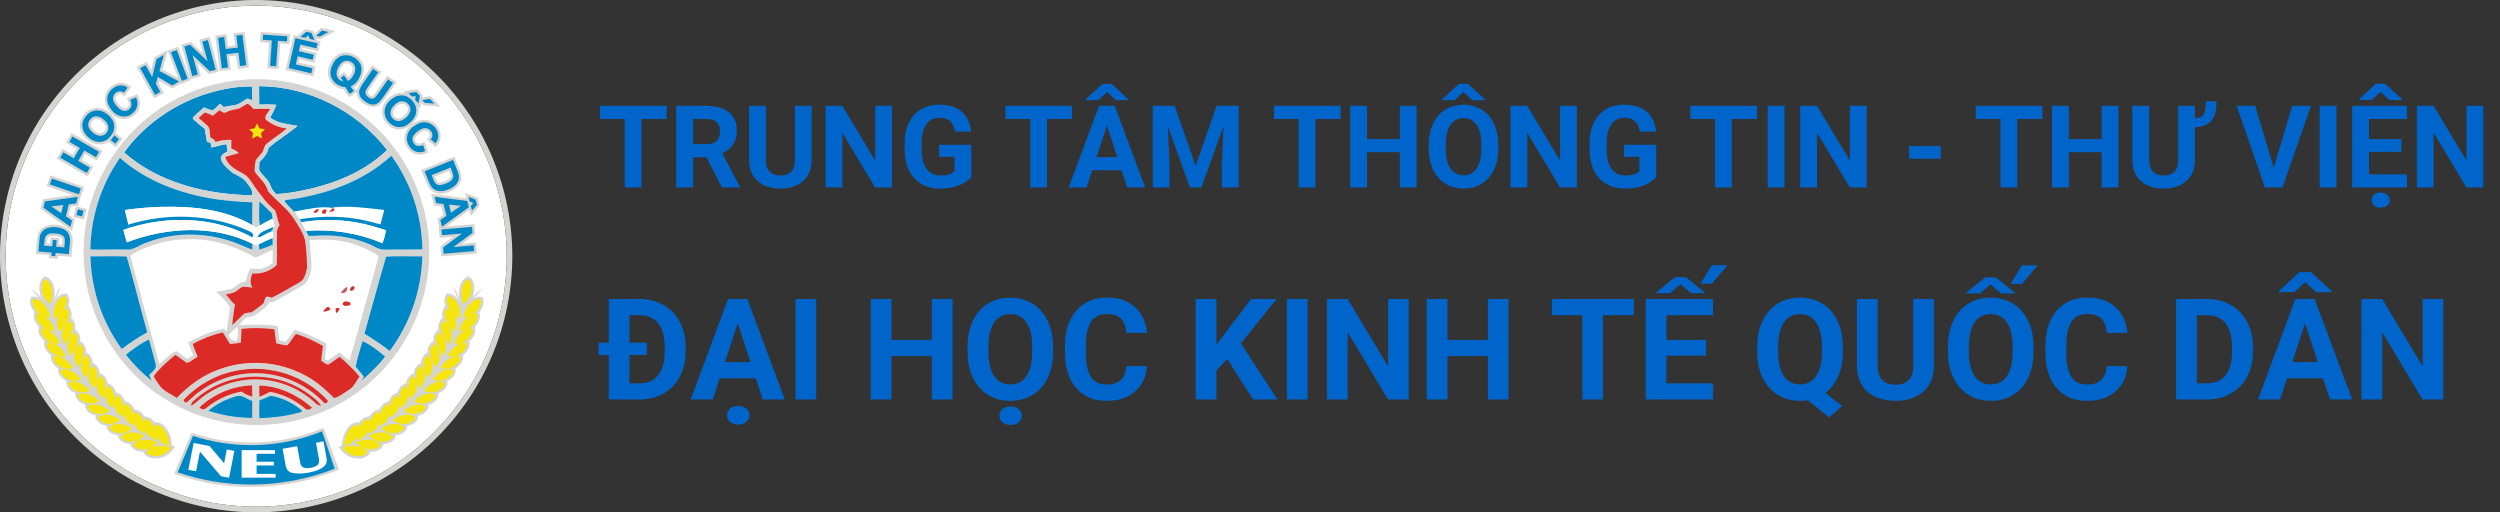 <svg width="283" height="58" viewBox="0 0 283 58" fill="none" xmlns="http://www.w3.org/2000/svg">
<rect x="0" y="0" width="283" height="58" fill="#333333" stroke="none"/>
<g clip-path="url(#clip0_422_90807)">
<path d="M28.999 0.635C21.482 0.651 14.277 3.645 8.962 8.96C3.647 14.276 0.654 21.48 0.638 28.998C0.653 36.515 3.646 43.72 8.961 49.035C14.277 54.351 21.482 57.343 28.999 57.358C36.517 57.348 43.724 54.357 49.041 49.041C54.358 43.726 57.35 36.519 57.361 29.001C57.35 21.482 54.358 14.274 49.041 8.957C43.725 3.641 36.518 0.648 28.999 0.635Z" fill="white"/>
<path d="M33.355 23.934C34.774 23.699 36.232 23.292 37.672 23.534L37.701 23.544C37.531 23.689 37.369 23.844 37.216 24.008L37.874 23.853C37.84 23.771 37.774 23.606 37.739 23.524L37.721 23.471C39.647 23.272 41.587 23.544 43.502 23.766C43.379 24.316 43.234 24.859 43.076 25.397C42.582 25.26 42.089 25.13 41.595 25.012C39.09 24.411 36.479 24.416 33.943 24.809C33.712 24.543 33.514 24.249 33.355 23.934ZM35.495 24.099L35.876 24.049C35.962 23.924 36.041 23.801 36.136 23.675C35.994 23.651 35.847 23.681 35.727 23.761C35.606 23.841 35.521 23.964 35.488 24.105L35.495 24.099ZM36.719 23.713C36.489 23.738 36.324 24.136 36.623 24.192C36.953 24.283 37.142 23.588 36.712 23.72L36.719 23.713Z" fill="white"/>
<path d="M14.745 28.922C17.269 27.382 20.329 26.812 23.25 27.169C25.262 27.424 27.161 28.198 28.93 29.156C29.588 28.897 30.207 28.532 30.87 28.27C30.87 28.785 30.87 29.299 30.861 29.814C30.456 30.033 30.069 30.308 29.615 30.411C29.179 30.488 28.735 30.421 28.298 30.388C28.101 30.89 27.931 31.404 27.772 31.92C26.985 31.864 26.599 32.707 25.856 32.781C25.395 32.867 24.933 32.934 24.474 33.029C25.034 33.538 25.547 34.096 26.009 34.695C25.99 35.657 25.759 36.6 25.637 37.553C25.55 37.428 25.461 37.306 25.374 37.181C23.939 37.477 22.585 38.073 21.299 38.764C21.481 39.258 21.668 39.74 21.872 40.221C21.657 40.377 21.426 40.509 21.183 40.616C20.743 40.364 20.393 39.982 19.945 39.742C19.196 40.028 18.683 40.729 18.033 41.195C16.914 37.111 15.834 33.016 14.745 28.922Z" fill="white"/>
<path d="M35.058 27.168C36.306 27.128 37.57 27.076 38.802 27.332C40.187 27.603 41.509 28.131 42.699 28.891C42.956 29.034 42.752 29.358 42.729 29.573C41.654 33.324 40.658 37.097 39.562 40.841C39.191 40.532 38.818 40.225 38.445 39.921C37.994 40.194 37.593 40.545 37.138 40.813C37.096 40.821 37.052 40.819 37.01 40.808C36.968 40.797 36.928 40.776 36.895 40.747C36.862 40.719 36.836 40.684 36.819 40.644C36.801 40.604 36.793 40.56 36.794 40.517C36.826 39.979 36.921 39.447 36.959 38.909C35.815 38.262 34.606 37.738 33.352 37.346C33.005 37.783 32.68 38.241 32.364 38.702L31.622 38.537C31.566 38.002 31.5 37.469 31.42 36.938C29.993 36.696 28.54 36.773 27.102 36.819C27.337 36.528 27.549 36.2 27.872 35.996C28.27 35.853 28.734 35.86 29.065 35.562C29.575 35.144 30.233 34.828 30.492 34.181L30.893 34.245C31.999 33.615 33.12 33.011 34.209 32.355C34.884 32.012 35.045 31.203 35.238 30.544C35.304 29.406 35.096 28.288 35.058 27.168ZM39.653 32.909C39.888 33.024 40.273 32.654 40.084 32.425C39.819 32.289 39.569 32.671 39.653 32.909ZM38.57 33.166C39.029 33.283 39.424 32.941 39.25 32.465C38.986 32.656 38.756 32.89 38.57 33.158V33.166ZM38.794 34.359C38.822 34.798 39.391 34.596 39.671 34.555C39.671 34.479 39.653 34.323 39.648 34.244C39.35 34.152 38.968 33.977 38.794 34.351V34.359ZM36.605 35.307C36.895 35.27 37.175 35.175 37.428 35.027L37.142 34.718C36.916 34.858 36.684 35.02 36.605 35.299V35.307ZM37.984 34.895C37.996 35.08 38.009 35.266 38.027 35.45C38.138 35.402 38.234 35.326 38.306 35.229C38.379 35.132 38.423 35.017 38.437 34.897L37.984 34.895Z" fill="white"/>
<path d="M22.764 10.815C24.628 10.181 26.593 9.742 28.571 9.795C28.558 10.32 28.555 10.845 28.571 11.37C28.384 11.304 28.209 11.172 28.003 11.177C27.51 11.412 27.09 11.844 26.522 11.916C26.119 11.977 25.718 12.026 25.323 12.122L24.91 11.738C24.627 11.998 24.385 12.314 24.049 12.505C23.723 12.413 23.404 12.298 23.095 12.163C22.69 12.553 22.235 12.889 21.849 13.293C21.849 13.333 21.849 13.412 21.849 13.458C22.272 13.859 22.719 14.234 23.187 14.582C23.269 15.076 23.351 15.569 23.437 16.063L23.85 16.155C23.87 16.292 23.911 16.565 23.93 16.703C24.502 16.558 25.069 16.413 25.65 16.308C25.68 16.593 25.713 16.878 25.746 17.164C25.416 17.328 25.013 17.514 25.008 17.949C25.119 18.515 25.598 18.897 25.996 19.282C26.532 19.831 27.386 19.94 27.852 20.57C28.181 21.026 28.675 21.492 28.56 22.109C23.41 22.027 18.008 20.737 14.057 17.264C16.184 14.281 19.321 12.053 22.764 10.815Z" fill="#0087C6"/>
<path d="M29.328 9.749C34.932 9.778 40.402 12.558 43.825 16.975C41.401 19.326 38.177 20.679 34.922 21.418C33.709 21.666 32.488 21.944 31.244 21.956C31.004 21.681 30.737 21.411 30.633 21.049C30.415 20.312 29.684 19.897 29.337 19.239C29.33 18.939 29.342 18.639 29.371 18.34C29.811 17.875 30.303 17.404 30.393 16.736C31.44 15.846 32.616 15.12 33.684 14.253C32.623 14.036 31.474 14.012 30.587 13.31C30.853 12.842 31.087 12.357 31.287 11.858C30.639 11.811 29.989 11.807 29.342 11.845C29.328 11.152 29.328 10.45 29.328 9.749Z" fill="#0087C6"/>
<path d="M27.855 9.005C30.577 8.829 33.305 9.23 35.861 10.181C38.417 11.133 40.744 12.614 42.687 14.527C46.637 18.354 48.862 23.907 48.571 29.401C48.355 35.195 45.368 40.801 40.706 44.246C37.901 46.338 34.584 47.637 31.104 48.004C26.853 48.447 22.446 47.511 18.808 45.245C15.052 42.979 12.174 39.368 10.65 35.27C9.601 32.406 9.236 29.336 9.584 26.306C9.932 23.275 10.984 20.368 12.656 17.816C14.327 15.264 16.572 13.139 19.211 11.609C21.85 10.079 24.81 9.187 27.855 9.005ZM22.764 10.815C19.321 12.052 16.181 14.281 14.042 17.259C17.991 20.731 23.396 22.022 28.545 22.104C28.654 21.487 28.17 21.021 27.837 20.565C27.372 19.933 26.521 19.826 25.981 19.277C25.589 18.892 25.11 18.51 24.994 17.944C24.994 17.509 25.4 17.323 25.731 17.159C25.698 16.872 25.665 16.588 25.635 16.303C25.055 16.408 24.483 16.553 23.916 16.698C23.896 16.56 23.855 16.287 23.835 16.15L23.422 16.058C23.338 15.564 23.258 15.07 23.172 14.577C22.704 14.229 22.257 13.854 21.834 13.453C21.834 13.412 21.834 13.333 21.834 13.288C22.221 12.883 22.675 12.548 23.08 12.158C23.39 12.293 23.709 12.408 24.034 12.5C24.363 12.309 24.612 11.993 24.895 11.733L25.308 12.117C25.703 12.021 26.104 11.972 26.508 11.911C27.074 11.838 27.495 11.407 27.989 11.172C28.194 11.172 28.369 11.299 28.556 11.364C28.545 10.84 28.548 10.315 28.556 9.79C26.593 9.742 24.628 10.181 22.764 10.815ZM29.328 9.749C29.328 10.45 29.328 11.152 29.338 11.855C29.986 11.816 30.636 11.821 31.283 11.868C31.083 12.367 30.849 12.852 30.584 13.319C31.471 14.022 32.62 14.045 33.681 14.262C32.616 15.13 31.44 15.855 30.39 16.746C30.299 17.414 29.807 17.884 29.368 18.35C29.338 18.649 29.327 18.949 29.333 19.249C29.68 19.907 30.411 20.317 30.63 21.059C30.734 21.421 31 21.691 31.24 21.966C32.484 21.954 33.709 21.676 34.918 21.427C38.173 20.684 41.397 19.331 43.821 16.984C40.407 12.558 34.937 9.778 29.328 9.749ZM26.988 12.304C26.536 12.416 26.052 12.446 25.647 12.701C25.362 12.908 25.091 12.609 24.841 12.498C24.592 12.707 24.347 12.915 24.09 13.114C23.814 12.968 23.525 12.847 23.228 12.752C22.935 12.893 22.734 13.162 22.489 13.372C22.793 13.642 23.106 13.902 23.414 14.169C23.858 14.48 23.713 15.102 23.807 15.566C24.046 15.684 24.301 15.796 24.381 16.082C24.967 15.901 25.579 15.82 26.192 15.844C26.201 16.165 26.178 16.484 26.174 16.805C26.468 16.97 26.832 17.057 27.023 17.356C26.511 17.49 26.001 17.62 25.499 17.781C25.739 18.694 26.651 19.222 27.447 19.622C28.137 19.951 28.492 20.666 28.915 21.268C29.582 22.17 30.24 23.093 31.12 23.805C31.375 24.322 31.39 24.934 31.645 25.464C31.52 25.724 31.343 25.981 31.352 26.287C31.316 27.526 31.392 28.767 31.326 30.005C30.964 30.353 30.531 30.619 30.056 30.784C29.581 30.948 29.076 31.007 28.576 30.957C28.361 31.484 28.257 32.053 28.566 32.568C28.204 32.513 27.838 32.479 27.472 32.466C27.115 32.631 26.853 32.944 26.501 33.115C26.188 33.213 25.868 33.287 25.543 33.337C25.943 33.666 26.149 34.175 26.603 34.446C26.503 35.231 26.328 36.008 26.299 36.801C26.792 36.398 27.187 35.874 27.696 35.484C27.958 35.415 28.226 35.373 28.497 35.358C28.917 35.047 29.353 34.759 29.748 34.418C30.028 34.211 29.891 33.668 30.256 33.569C30.391 33.602 30.665 33.669 30.801 33.701C31.841 33.169 32.848 32.573 33.865 31.997C34.474 31.7 34.619 30.967 34.767 30.372C34.764 29.331 34.694 28.291 34.558 27.26C34.334 26.34 33.768 25.548 33.274 24.753C32.48 23.552 31.265 22.724 30.344 21.638C30.126 20.723 29.328 20.167 28.84 19.417C28.822 18.983 28.865 18.55 28.966 18.128C29.175 17.799 29.481 17.544 29.707 17.228C29.901 16.919 29.891 16.482 30.2 16.255C30.941 15.665 31.741 15.153 32.465 14.542C31.585 14.443 30.754 14.088 30.074 13.522C29.909 13.05 30.403 12.699 30.587 12.321C29.957 12.321 29.328 12.339 28.7 12.321C28.476 12.123 28.296 11.827 27.997 11.746C27.65 11.914 27.354 12.158 26.993 12.304H26.988ZM32.29 22.652C32.281 22.695 32.257 22.782 32.248 22.816C32.557 23.224 32.95 23.559 33.291 23.939L33.352 23.927C33.508 24.242 33.702 24.537 33.929 24.804C33.98 24.892 34.078 25.064 34.129 25.152C34.284 25.485 34.458 25.811 34.648 26.126C34.765 26.31 34.785 26.585 34.992 26.698C35.71 26.708 36.427 26.614 37.147 26.647C38.722 26.685 40.278 27.011 41.736 27.608C42.327 27.826 42.849 28.285 43.514 28.247C44.944 28.267 46.377 28.226 47.81 28.222C47.751 24.414 46.527 20.715 44.303 17.623C41.033 20.636 36.643 22.122 32.29 22.652ZM10.229 28.237C11.569 28.313 12.908 28.189 14.248 28.25C15.098 28.342 15.767 27.717 16.54 27.482C19.996 26.121 23.955 26.302 27.345 27.762C27.737 27.951 28.142 28.113 28.556 28.247L28.571 27.589C28.793 27.678 29.065 27.855 29.294 27.671C29.312 27.817 29.346 28.109 29.363 28.254C29.879 28.105 30.384 27.919 30.873 27.696C30.864 27.447 30.857 27.202 30.852 26.953C30.847 26.705 30.882 26.483 30.901 26.248L30.584 26.257C30.821 26.175 30.875 25.928 30.952 25.716L30.72 25.774L31.101 25.609C31.036 25.324 30.955 25.043 30.859 24.767C30.814 24.497 30.859 24.164 30.605 23.988C30.179 23.61 29.81 23.165 29.356 22.821C29.343 23.73 29.284 24.643 29.399 25.545L29.009 25.774C28.856 25.677 28.704 25.581 28.552 25.487C28.565 24.627 28.552 23.763 28.57 22.9C27.171 22.856 25.777 22.736 24.391 22.542C20.475 21.943 16.563 20.531 13.568 17.865C11.448 20.913 10.286 24.525 10.229 28.237ZM14.745 28.922C15.828 33.016 16.914 37.11 18.036 41.195C18.694 40.736 19.199 40.028 19.948 39.742C20.396 39.982 20.746 40.364 21.186 40.615C21.429 40.509 21.66 40.377 21.875 40.221C21.671 39.74 21.483 39.255 21.302 38.764C22.588 38.073 23.936 37.477 25.377 37.181C25.464 37.306 25.553 37.428 25.64 37.553C25.762 36.6 25.992 35.657 26.012 34.694C25.55 34.096 25.037 33.538 24.477 33.029C24.936 32.934 25.398 32.865 25.859 32.781C26.601 32.707 26.988 31.864 27.775 31.92C27.939 31.403 28.104 30.89 28.301 30.388C28.739 30.421 29.183 30.488 29.618 30.411C30.072 30.302 30.459 30.032 30.864 29.814C30.873 29.299 30.878 28.785 30.873 28.27C30.215 28.532 29.593 28.897 28.933 29.155C27.164 28.198 25.265 27.424 23.253 27.169C20.328 26.82 17.269 27.381 14.745 28.922ZM35.058 27.168C35.096 28.288 35.303 29.405 35.233 30.526C35.04 31.184 34.879 32.007 34.204 32.336C33.115 32.995 31.994 33.597 30.888 34.227L30.487 34.163C30.228 34.81 29.57 35.126 29.06 35.544C28.731 35.842 28.265 35.835 27.867 35.978C27.538 36.182 27.332 36.51 27.097 36.801C28.535 36.748 29.988 36.678 31.415 36.919C31.495 37.451 31.561 37.984 31.617 38.519L32.359 38.684C32.677 38.223 33.001 37.765 33.347 37.328C34.601 37.72 35.81 38.244 36.954 38.891C36.919 39.429 36.824 39.961 36.789 40.499C36.788 40.542 36.796 40.586 36.814 40.625C36.831 40.665 36.858 40.701 36.891 40.729C36.923 40.758 36.962 40.778 37.005 40.79C37.047 40.801 37.091 40.803 37.133 40.795C37.588 40.527 37.989 40.176 38.44 39.903C38.814 40.208 39.187 40.515 39.557 40.823C40.653 37.079 41.649 33.306 42.724 29.555C42.747 29.34 42.951 29.015 42.694 28.872C41.504 28.113 40.182 27.585 38.797 27.314C37.569 27.075 36.306 27.128 35.058 27.168ZM10.239 29.019C10.327 32.794 11.563 36.453 13.782 39.508C14.695 38.807 15.66 38.176 16.668 37.62C15.872 34.783 15.176 31.922 14.353 29.086L14.248 29.03C12.916 28.989 11.577 29.024 10.239 29.019ZM43.706 29.048C42.857 31.95 42.075 34.869 41.252 37.77C42.243 38.366 43.199 39.016 44.117 39.717C46.416 36.612 47.705 32.874 47.807 29.012C46.443 29.038 45.069 28.959 43.708 29.048H43.706ZM25.872 37.948C26.057 38.349 26.35 38.624 26.822 38.537C26.91 38.033 26.93 37.519 26.88 37.01C26.516 37.291 26.178 37.605 25.872 37.948ZM27.324 37.219C27.299 37.742 27.279 38.267 27.258 38.791C26.849 38.865 26.436 38.915 26.02 38.94C25.767 38.488 25.484 38.055 25.198 37.624C24.011 37.916 22.866 38.359 21.791 38.94C21.956 39.434 22.152 39.91 22.354 40.387C21.946 40.615 21.586 40.977 21.126 41.08C20.69 40.788 20.289 40.448 19.841 40.176C18.954 40.894 18.084 41.657 17.394 42.569C17.485 42.921 17.764 43.193 17.947 43.504C18.408 44.264 19.297 44.565 19.991 45.062C21.321 43.68 22.899 42.51 24.711 41.848C26.295 41.252 27.989 41.001 29.678 41.112C31.368 41.224 33.014 41.694 34.507 42.493C35.764 43.137 36.811 44.088 37.808 45.078C38.427 44.927 38.924 44.484 39.464 44.165C40.051 43.821 40.321 43.168 40.69 42.63C40.003 41.821 39.246 41.073 38.428 40.397C37.986 40.673 37.588 41.022 37.133 41.279C36.832 41.257 36.612 40.983 36.355 40.849C36.403 40.286 36.465 39.725 36.554 39.169C35.583 38.607 34.557 38.145 33.493 37.79C33.164 38.208 32.883 38.67 32.539 39.078C32.114 39.124 31.695 38.942 31.275 38.878C31.189 38.346 31.124 37.811 31.058 37.276C29.822 37.112 28.571 37.093 27.33 37.219H27.324ZM14.246 40.161C15.108 41.253 16.092 42.243 17.179 43.112C17.081 42.9 16.983 42.689 16.886 42.477C17.187 42.092 17.82 41.758 17.61 41.178C17.379 40.252 17.116 39.329 16.864 38.41C15.931 38.894 15.055 39.481 14.253 40.161H14.246ZM41.033 38.613C40.765 39.569 40.425 40.514 40.258 41.496C40.538 41.894 40.889 42.238 41.182 42.626C41.09 42.781 40.997 42.936 40.907 43.092C41.873 42.256 42.817 41.384 43.588 40.359C42.801 39.7 41.988 39.037 41.04 38.613H41.033ZM26.898 41.929C24.596 42.348 22.486 43.484 20.868 45.174C20.602 45.365 21.021 45.705 21.197 45.503C21.729 45.059 22.212 44.555 22.798 44.175C24.878 42.727 27.405 42.065 29.928 42.309C32.45 42.552 34.804 43.684 36.569 45.503C36.733 45.863 37.337 45.521 36.993 45.238C35.718 43.893 34.129 42.886 32.367 42.308C30.606 41.73 28.729 41.6 26.904 41.929H26.898ZM21.898 45.385C21.813 45.452 21.742 45.537 21.693 45.635C21.643 45.732 21.615 45.838 21.61 45.947C21.857 45.816 22.087 45.657 22.297 45.472C24.14 43.828 26.531 42.931 29 42.955C31.47 42.98 33.842 43.923 35.654 45.602C35.743 45.704 35.851 45.787 35.973 45.846C36.095 45.904 36.228 45.937 36.363 45.942C36.062 45.465 35.613 45.12 35.17 44.777C33.482 43.468 31.424 42.724 29.289 42.65C26.563 42.546 23.908 43.527 21.905 45.378L21.898 45.385ZM22.576 46.118C22.616 46.181 22.67 46.234 22.734 46.273C22.797 46.312 22.869 46.336 22.943 46.343C23.017 46.351 23.091 46.341 23.161 46.316C23.231 46.29 23.295 46.249 23.346 46.196C24.493 45.244 25.866 44.604 27.332 44.338C27.698 44.609 28.115 44.805 28.558 44.912C28.558 44.481 28.558 44.051 28.535 43.622C26.316 43.71 24.202 44.593 22.581 46.112L22.576 46.118ZM29.323 43.65C29.323 44.076 29.323 44.507 29.341 44.935C29.773 44.794 30.153 44.542 30.567 44.363C32.025 44.637 33.386 45.283 34.52 46.239C34.754 46.504 35.109 46.347 35.333 46.156C33.678 44.695 31.566 43.691 29.336 43.642L29.323 43.65ZM26.74 44.864C25.573 45.177 24.488 45.739 23.559 46.51C25.168 47.038 26.851 47.31 28.545 47.318C28.545 46.673 28.545 46.028 28.558 45.381C27.957 45.225 27.414 44.621 26.753 44.856L26.74 44.864ZM29.353 45.297C29.31 45.974 29.32 46.653 29.34 47.331C30.959 47.316 32.569 47.082 34.127 46.637C34.127 46.592 34.148 46.502 34.155 46.456C33.139 45.623 31.904 44.991 30.599 44.8C30.202 44.973 29.809 45.194 29.366 45.289L29.353 45.297Z" fill="#D4D4D2"/>
<path d="M32.29 22.652C36.64 22.122 41.03 20.636 44.303 17.623C46.53 20.717 47.755 24.418 47.815 28.229C46.382 28.229 44.949 28.273 43.518 28.254C42.86 28.292 42.332 27.832 41.741 27.615C40.282 27.018 38.726 26.693 37.15 26.656C36.431 26.623 35.713 26.717 34.996 26.707C34.788 26.593 34.769 26.319 34.652 26.134C37.601 25.907 40.561 26.383 43.29 27.525C43.472 27.054 43.604 26.565 43.683 26.067C42.86 25.807 42.052 25.547 41.215 25.362L41.581 25.015C42.075 25.134 42.569 25.264 43.063 25.4C43.227 24.862 43.365 24.319 43.489 23.77C41.573 23.547 39.633 23.276 37.708 23.475L37.726 23.527L37.691 23.546L37.662 23.536C36.222 23.294 34.764 23.7 33.345 23.936L33.284 23.947C32.944 23.567 32.55 23.233 32.241 22.825C32.261 22.782 32.29 22.695 32.29 22.652Z" fill="#0087C6"/>
<path d="M10.229 28.237C10.289 24.526 11.453 20.916 13.573 17.87C16.568 20.536 20.485 21.948 24.396 22.547C25.78 22.739 27.173 22.858 28.57 22.901C28.55 23.763 28.57 24.627 28.552 25.488C25.436 23.677 21.716 23.327 18.184 23.421C16.83 23.464 15.479 23.584 14.138 23.781C14.264 24.332 14.427 24.874 14.541 25.427C14.556 25.524 14.587 25.72 14.602 25.817C14.388 25.886 14.174 25.96 13.963 26.032C14.095 26.498 14.225 26.96 14.355 27.426C18.874 25.708 24.161 25.409 28.576 27.591L28.561 28.249C28.147 28.115 27.742 27.953 27.35 27.763C23.96 26.304 19.998 26.118 16.545 27.484C15.772 27.719 15.104 28.344 14.253 28.252C12.908 28.19 11.569 28.313 10.229 28.237Z" fill="#0087C6"/>
<path d="M10.239 29.019C11.575 29.019 12.915 28.989 14.249 29.03L14.355 29.086C15.178 31.915 15.87 34.783 16.669 37.62C15.66 38.176 14.695 38.807 13.782 39.508C11.563 36.453 10.327 32.794 10.239 29.019Z" fill="#0087C6"/>
<path d="M43.708 29.049C45.069 28.961 46.443 29.039 47.809 29.019C47.706 32.881 46.418 36.619 44.119 39.724C43.201 39.022 42.244 38.372 41.254 37.777C42.077 34.869 42.858 31.95 43.708 29.049Z" fill="#0087C6"/>
<path d="M14.253 40.161C15.055 39.481 15.931 38.894 16.864 38.41C17.122 39.329 17.379 40.252 17.61 41.178C17.82 41.758 17.187 42.092 16.886 42.477C16.983 42.689 17.081 42.9 17.178 43.112C16.094 42.243 15.112 41.253 14.253 40.161Z" fill="#0087C6"/>
<path d="M26.753 44.856C27.411 44.621 27.957 45.225 28.563 45.373C28.553 46.02 28.552 46.665 28.55 47.31C26.857 47.302 25.177 47.029 23.569 46.502C24.499 45.73 25.585 45.169 26.753 44.856Z" fill="#0087C6"/>
<path d="M29.366 45.289C29.809 45.194 30.202 44.973 30.612 44.795C31.917 44.986 33.153 45.618 34.168 46.451C34.168 46.497 34.147 46.588 34.14 46.632C32.583 47.077 30.973 47.311 29.353 47.327C29.328 46.645 29.328 45.966 29.366 45.289Z" fill="#0087C6"/>
<path d="M29.126 26.873C29.373 26.193 30.136 26.05 30.72 25.775L30.953 25.718C30.875 25.924 30.821 26.177 30.584 26.259C30.2 26.434 29.833 26.643 29.463 26.84L29.126 26.873Z" fill="#0087C6"/>
<path d="M26.993 12.304C27.347 12.158 27.651 11.914 27.995 11.75C28.295 11.835 28.474 12.127 28.698 12.324C29.327 12.337 29.955 12.314 30.585 12.324C30.398 12.711 29.912 13.053 30.072 13.525C30.753 14.091 31.584 14.446 32.463 14.546C31.739 15.156 30.939 15.668 30.199 16.259C29.888 16.486 29.898 16.917 29.705 17.231C29.48 17.547 29.174 17.801 28.965 18.131C28.863 18.551 28.819 18.983 28.834 19.415C29.328 20.166 30.121 20.722 30.339 21.637C31.26 22.723 32.478 23.55 33.27 24.752C33.763 25.547 34.329 26.338 34.553 27.258C34.688 28.29 34.757 29.329 34.759 30.37C34.611 30.966 34.466 31.698 33.857 31.996C32.84 32.572 31.833 33.167 30.793 33.699C30.656 33.668 30.383 33.6 30.248 33.567C29.883 33.666 30.019 34.209 29.74 34.417C29.345 34.757 28.917 35.045 28.489 35.356C28.218 35.371 27.95 35.414 27.688 35.483C27.179 35.875 26.791 36.398 26.29 36.799C26.32 36.006 26.494 35.23 26.595 34.445C26.141 34.173 25.937 33.663 25.535 33.335C25.861 33.283 26.183 33.205 26.498 33.103C26.85 32.939 27.111 32.618 27.469 32.455C27.835 32.468 28.201 32.502 28.563 32.557C28.254 32.042 28.357 31.473 28.573 30.946C29.073 30.996 29.578 30.937 30.053 30.772C30.527 30.608 30.961 30.342 31.323 29.993C31.389 28.756 31.313 27.515 31.349 26.276C31.339 25.974 31.514 25.718 31.642 25.453C31.387 24.923 31.372 24.311 31.117 23.794C30.237 23.081 29.578 22.158 28.912 21.256C28.489 20.659 28.134 19.95 27.444 19.611C26.652 19.211 25.736 18.683 25.495 17.769C25.997 17.605 26.508 17.478 27.019 17.345C26.824 17.045 26.465 16.96 26.17 16.794C26.17 16.473 26.198 16.153 26.188 15.832C25.576 15.809 24.964 15.89 24.378 16.071C24.306 15.785 24.049 15.673 23.804 15.554C23.71 15.09 23.855 14.468 23.41 14.157C23.103 13.891 22.79 13.631 22.486 13.361C22.724 13.15 22.932 12.882 23.225 12.74C23.522 12.836 23.811 12.957 24.087 13.102C24.342 12.903 24.589 12.696 24.837 12.487C25.087 12.597 25.359 12.897 25.644 12.689C26.057 12.446 26.541 12.416 26.993 12.304Z" fill="#DC2A27"/>
<path d="M27.33 37.219C28.573 37.09 29.827 37.108 31.066 37.27C31.132 37.805 31.198 38.34 31.283 38.871C31.703 38.935 32.122 39.118 32.547 39.072C32.891 38.664 33.167 38.202 33.501 37.784C34.568 38.139 35.596 38.601 36.569 39.163C36.48 39.719 36.417 40.28 36.37 40.843C36.626 40.976 36.847 41.251 37.148 41.272C37.602 41.016 38.001 40.667 38.443 40.39C39.258 41.066 40.013 41.811 40.698 42.618C40.329 43.157 40.059 43.81 39.472 44.154C38.932 44.473 38.435 44.916 37.816 45.067C36.829 44.08 35.772 43.125 34.515 42.482C33.022 41.684 31.376 41.214 29.687 41.104C27.998 40.993 26.305 41.245 24.72 41.842C22.91 42.5 21.33 43.673 20.001 45.056C19.306 44.562 18.418 44.257 17.957 43.497C17.774 43.186 17.494 42.915 17.404 42.562C18.093 41.648 18.964 40.887 19.851 40.17C20.299 40.441 20.7 40.782 21.136 41.073C21.595 40.971 21.959 40.609 22.364 40.38C22.161 39.903 21.971 39.423 21.801 38.934C22.876 38.352 24.021 37.91 25.207 37.617C25.492 38.048 25.775 38.481 26.03 38.934C26.445 38.909 26.859 38.859 27.268 38.784C27.286 38.267 27.306 37.742 27.33 37.219Z" fill="#DC2A27"/>
<path d="M29.357 22.817C29.811 23.165 30.179 23.605 30.605 23.983C30.859 24.159 30.814 24.492 30.859 24.762C30.358 24.993 29.87 25.253 29.399 25.54C29.284 24.638 29.343 23.725 29.357 22.817Z" fill="#0087C6"/>
<path d="M41.04 38.613C41.988 39.038 42.801 39.701 43.594 40.359C42.824 41.384 41.88 42.256 40.914 43.092C41.004 42.936 41.096 42.781 41.188 42.627C40.895 42.238 40.545 41.894 40.265 41.496C40.431 40.514 40.772 39.569 41.04 38.613Z" fill="#0087C6"/>
<path d="M14.133 23.776C15.474 23.579 16.825 23.459 18.179 23.416C21.716 23.322 25.436 23.666 28.547 25.483C28.7 25.576 28.851 25.672 29.004 25.769L29.394 25.54C29.865 25.253 30.353 24.993 30.854 24.762C30.95 25.038 31.031 25.319 31.096 25.604L30.716 25.769C30.131 26.042 29.368 26.187 29.121 26.866L29.458 26.834C29.175 27.038 28.84 27.112 28.552 26.876C28.899 26.36 28.244 26.208 27.893 26.024C23.705 24.214 18.875 24.079 14.533 25.417C14.422 24.869 14.259 24.327 14.133 23.776Z" fill="white"/>
<path d="M37.701 23.544L37.736 23.526C37.77 23.607 37.836 23.771 37.871 23.855L37.213 24.01C37.367 23.845 37.53 23.69 37.701 23.544Z" fill="#DC2A27"/>
<path d="M35.488 24.105C35.522 23.967 35.607 23.846 35.726 23.768C35.845 23.69 35.989 23.659 36.13 23.682C36.041 23.807 35.955 23.931 35.87 24.056L35.488 24.105Z" fill="#DC2A27"/>
<path d="M36.712 23.72C37.142 23.588 36.952 24.283 36.617 24.199C36.317 24.143 36.482 23.745 36.712 23.72Z" fill="#DC2A27"/>
<path d="M39.653 32.909C39.569 32.679 39.817 32.297 40.084 32.425C40.273 32.646 39.888 33.016 39.653 32.909Z" fill="#DC2A27"/>
<path d="M38.794 34.351C38.968 33.977 39.35 34.152 39.648 34.236C39.648 34.315 39.664 34.471 39.671 34.547C39.391 34.588 38.822 34.79 38.794 34.351Z" fill="#DC2A27"/>
<path d="M36.605 35.299C36.684 35.02 36.916 34.858 37.145 34.709L37.431 35.019C37.178 35.167 36.897 35.262 36.605 35.299Z" fill="#DC2A27"/>
<path d="M37.984 34.884H38.437C38.423 35.004 38.379 35.118 38.306 35.216C38.234 35.313 38.138 35.389 38.027 35.437C38.009 35.258 37.996 35.072 37.984 34.884Z" fill="#DC2A27"/>
<path d="M26.904 41.929C28.729 41.598 30.608 41.726 32.371 42.302C34.134 42.879 35.725 43.885 37.002 45.23C37.346 45.513 36.745 45.855 36.577 45.495C34.813 43.676 32.459 42.544 29.936 42.3C27.413 42.057 24.887 42.719 22.807 44.167C22.221 44.547 21.737 45.051 21.206 45.495C21.028 45.706 20.608 45.365 20.877 45.166C22.495 43.479 24.605 42.347 26.904 41.929Z" fill="#DC2A27"/>
<path d="M21.905 45.378C23.909 43.523 26.567 42.539 29.295 42.643C31.43 42.717 33.488 43.462 35.177 44.771C35.619 45.108 36.069 45.459 36.37 45.936C36.235 45.931 36.102 45.898 35.98 45.839C35.858 45.781 35.749 45.698 35.661 45.595C33.849 43.916 31.477 42.973 29.007 42.949C26.537 42.925 24.147 43.822 22.303 45.465C22.094 45.65 21.864 45.81 21.617 45.941C21.622 45.832 21.65 45.725 21.699 45.628C21.749 45.531 21.819 45.446 21.905 45.378Z" fill="#DC2A27"/>
<path d="M14.536 25.423C18.879 24.085 23.709 24.22 27.897 26.03C28.249 26.215 28.904 26.36 28.555 26.883C24.335 24.544 19.142 24.392 14.595 25.813C14.582 25.716 14.551 25.52 14.536 25.423Z" fill="#0087C6"/>
<path d="M33.936 24.811C36.472 24.418 39.084 24.413 41.588 25.013L41.221 25.361C38.895 24.83 36.488 24.761 34.135 25.158C34.081 25.071 33.984 24.898 33.936 24.811Z" fill="#0087C6"/>
<path d="M14.597 25.813C19.143 24.391 24.337 24.544 28.556 26.883C28.844 27.118 29.18 27.047 29.463 26.84C29.833 26.642 30.2 26.433 30.584 26.259L30.901 26.249C30.882 26.485 30.865 26.718 30.852 26.955C30.321 27.168 29.801 27.408 29.294 27.673C29.063 27.857 28.8 27.673 28.571 27.59C24.156 25.405 18.862 25.704 14.35 27.426C14.22 26.96 14.09 26.498 13.958 26.032C14.169 25.956 14.383 25.882 14.597 25.813Z" fill="white"/>
<path d="M34.132 25.158C36.484 24.761 38.892 24.83 41.218 25.361C42.052 25.545 42.863 25.805 43.686 26.065C43.607 26.564 43.475 27.052 43.293 27.523C40.564 26.382 37.604 25.905 34.655 26.132C34.463 25.817 34.288 25.492 34.132 25.158Z" fill="#FFFFFD"/>
<path d="M29.294 27.673C29.801 27.408 30.321 27.168 30.852 26.955C30.852 27.202 30.864 27.449 30.874 27.697C30.384 27.92 29.88 28.107 29.363 28.255C29.346 28.11 29.312 27.819 29.294 27.673Z" fill="#0087C6"/>
<path d="M38.57 33.158C38.755 32.887 38.985 32.65 39.25 32.457C39.424 32.932 39.037 33.275 38.57 33.158Z" fill="#C75A5E"/>
<path d="M25.873 37.948C26.179 37.605 26.516 37.291 26.88 37.01C26.93 37.519 26.91 38.033 26.822 38.537C26.356 38.624 26.064 38.349 25.873 37.948Z" fill="#FFFEFE"/>
<path d="M22.581 46.112C24.203 44.59 26.318 43.704 28.54 43.616C28.558 44.045 28.563 44.475 28.563 44.906C28.12 44.798 27.703 44.603 27.337 44.331C25.871 44.598 24.498 45.238 23.351 46.189C23.3 46.243 23.236 46.284 23.166 46.309C23.096 46.335 23.022 46.344 22.948 46.337C22.874 46.33 22.802 46.305 22.739 46.266C22.675 46.227 22.621 46.175 22.581 46.112Z" fill="#DC2A27"/>
<path d="M29.337 43.642C31.567 43.691 33.678 44.695 35.333 46.153C35.109 46.344 34.754 46.501 34.52 46.236C33.391 45.281 32.034 44.633 30.581 44.355C30.166 44.534 29.786 44.786 29.355 44.927C29.343 44.499 29.337 44.068 29.337 43.642Z" fill="#DC2A27"/>
<path d="M29.1 13.966L29.38 14.533L30.003 14.623L29.552 15.062L29.658 15.684L29.1 15.392L28.542 15.684L28.649 15.062L28.198 14.623L28.822 14.533L29.1 13.966Z" fill="#F5E50D"/>
<path d="M13.209 14.114C13.143 13.609 12.862 13.149 12.372 12.744C11.995 12.414 11.517 12.225 11.017 12.207C10.96 12.207 10.902 12.207 10.853 12.215C10.59 12.243 10.335 12.324 10.105 12.455C9.875 12.585 9.674 12.761 9.515 12.972C9.329 13.198 9.188 13.457 9.099 13.736C9.036 13.949 9.02 14.174 9.052 14.394C9.076 14.619 9.142 14.838 9.248 15.038C9.408 15.343 9.633 15.61 9.907 15.819C10.277 16.146 10.751 16.332 11.244 16.346C11.299 16.346 11.351 16.346 11.409 16.346C11.727 16.316 12.032 16.203 12.293 16.017L13.097 16.675L13.877 15.722L13.073 15.064C13.204 14.766 13.252 14.438 13.209 14.114ZM11.838 14.848C11.784 14.922 11.714 14.982 11.633 15.023C11.552 15.064 11.462 15.086 11.371 15.087H11.341C11.102 15.065 10.876 14.963 10.701 14.797C10.492 14.656 10.341 14.443 10.277 14.198C10.263 14.11 10.269 14.02 10.294 13.935C10.319 13.849 10.364 13.771 10.423 13.705C10.476 13.631 10.545 13.57 10.625 13.527C10.704 13.484 10.793 13.46 10.884 13.458H10.909C11.15 13.479 11.377 13.583 11.55 13.752C11.666 13.841 11.768 13.948 11.85 14.068C11.911 14.153 11.954 14.249 11.975 14.351C11.991 14.439 11.987 14.529 11.963 14.615C11.94 14.701 11.897 14.781 11.838 14.848Z" fill="#D4D4D2"/>
<path d="M18.977 5.745L20.172 8.842L18.391 7.897L18.992 5.649L17.476 6.495L17.123 7.942L16.596 6.984L15.479 7.595L17.447 11.129L18.549 10.515L17.96 9.452L18.044 9.138L19.497 9.995L20.42 9.484L20.433 9.522L21.61 9.062L20.167 5.291L18.977 5.745Z" fill="#D4D4D2"/>
<path d="M15.544 10.657L14.353 11.143L14.483 11.414C14.566 11.554 14.604 11.716 14.592 11.878C14.577 11.981 14.523 12.074 14.442 12.138C14.355 12.218 14.241 12.262 14.123 12.263C14.088 12.264 14.053 12.26 14.019 12.253C13.854 12.225 13.634 12.061 13.405 11.784C13.191 11.533 13.076 11.307 13.076 11.138C13.076 11.059 13.094 10.982 13.128 10.912C13.162 10.841 13.211 10.779 13.272 10.729C13.357 10.658 13.461 10.615 13.571 10.606C13.678 10.612 13.78 10.651 13.863 10.718L14.091 10.883L14.857 9.849L14.611 9.685C14.37 9.509 14.086 9.402 13.789 9.374H13.693C13.273 9.379 12.869 9.538 12.558 9.819C12.355 9.98 12.188 10.181 12.068 10.409C11.948 10.638 11.878 10.89 11.862 11.148C11.837 11.659 12.034 12.168 12.449 12.658C12.626 12.913 12.862 13.121 13.137 13.265C13.413 13.408 13.719 13.482 14.029 13.481C14.459 13.48 14.873 13.322 15.194 13.037C15.502 12.798 15.721 12.462 15.814 12.084C15.895 11.689 15.841 11.278 15.66 10.917L15.544 10.657Z" fill="#D4D4D2"/>
<path d="M8.304 24.561L9.504 24.852L9.801 23.661L8.607 23.363L8.304 24.561Z" fill="#D4D4D2"/>
<path d="M7.468 16.158L8.646 16.845L8.243 17.541L7.065 16.861L6.428 17.95L9.923 19.974L10.562 18.878L9.243 18.12L9.647 17.421L10.966 18.179L11.6 17.081L8.096 15.057L7.468 16.158Z" fill="#D4D4D2"/>
<path d="M8.185 26.764V26.743C8.129 26.53 8.038 26.328 7.915 26.146V26.136H7.907C7.731 25.93 7.512 25.766 7.265 25.654C6.996 25.536 6.708 25.465 6.415 25.443C6.305 25.433 6.195 25.428 6.085 25.428C5.885 25.426 5.685 25.448 5.49 25.492C5.231 25.551 4.988 25.666 4.779 25.83C4.589 25.987 4.438 26.186 4.338 26.412C4.325 26.438 4.314 26.465 4.305 26.493L4.29 26.526L4.28 26.578C4.262 26.619 4.25 26.662 4.244 26.707V26.72V26.768C4.228 26.85 4.218 26.947 4.203 27.066L4.191 27.172L4.056 28.734L5.564 28.858L5.528 29.218L6.535 29.308L6.569 28.946L8.08 29.081L8.221 27.479L8.233 27.276V27.09L8.221 26.926L8.185 26.764ZM7.048 27.479L7.028 27.717L6.668 27.684L6.732 26.944L5.73 26.857L5.663 27.594L5.304 27.562V27.539L5.353 27.143V27.125C5.351 27.11 5.351 27.095 5.353 27.08L5.378 27.003C5.405 26.931 5.451 26.868 5.509 26.819C5.572 26.771 5.646 26.738 5.723 26.725C5.794 26.714 5.866 26.709 5.937 26.71C6.028 26.71 6.135 26.71 6.253 26.725C6.482 26.73 6.707 26.786 6.912 26.889C6.971 26.928 7.016 26.986 7.038 27.054C7.064 27.194 7.068 27.337 7.048 27.479Z" fill="#D4D4D2"/>
<path d="M8.014 23.391L8.848 23.292L9.084 22.359L9.113 22.369L9.521 21.169L5.707 19.853L5.292 21.061L8.271 22.086L4.873 22.542L4.594 23.634L8.144 26.141L8.473 24.824L7.771 24.352L8.014 23.391ZM6.757 23.669L6.592 23.56L6.786 23.539L6.757 23.669Z" fill="#D4D4D2"/>
<path d="M22.553 4.497L22.966 6.038L21.608 4.749L20.517 5.041L21.567 8.944L22.747 8.63L22.343 7.13L23.672 8.378L24.77 8.083L23.731 4.178L22.553 4.497Z" fill="#D4D4D2"/>
<path d="M49.941 21.925H50.024C50.301 21.899 50.573 21.832 50.83 21.726C51.121 21.617 51.391 21.459 51.628 21.26C51.83 21.093 51.992 20.883 52.102 20.646C52.209 20.413 52.251 20.155 52.224 19.901C52.193 19.652 52.124 19.41 52.02 19.183L51.432 17.733L47.684 19.25L48.291 20.746L48.316 20.801C48.335 20.847 48.353 20.89 48.372 20.926C48.397 20.982 48.426 21.037 48.457 21.09C48.483 21.141 48.513 21.189 48.546 21.235C48.562 21.265 48.581 21.288 48.594 21.308L48.612 21.332L48.623 21.35L48.638 21.369C48.785 21.547 48.971 21.691 49.181 21.788C49.422 21.886 49.681 21.933 49.941 21.925ZM50.838 19.336L50.85 19.367C50.921 19.526 50.976 19.691 51.014 19.861C51.029 19.929 51.023 20 50.996 20.065C50.959 20.145 50.902 20.214 50.832 20.267C50.689 20.372 50.531 20.455 50.363 20.513C50.192 20.59 50.011 20.641 49.825 20.666H49.749C49.701 20.668 49.653 20.66 49.608 20.644C49.551 20.616 49.503 20.573 49.468 20.521L49.458 20.508C49.451 20.5 49.445 20.492 49.44 20.483L49.43 20.47L49.42 20.445V20.432L49.315 20.203L49.224 19.98L50.838 19.336Z" fill="#D4D4D2"/>
<path d="M47.397 12.555C47.401 12.398 47.386 12.241 47.351 12.087L47.542 12.283L47.67 11.613L47.947 11.911L49.889 12.076L48.746 10.886L47.779 11.05L47.833 10.772L47.201 10.114L45.668 10.336L45.868 10.549C45.732 10.515 45.591 10.498 45.45 10.499C45.226 10.496 45.002 10.536 44.792 10.614C44.471 10.742 44.18 10.936 43.938 11.182C43.527 11.546 43.276 12.056 43.239 12.604C43.234 12.869 43.285 13.132 43.386 13.377C43.487 13.623 43.638 13.844 43.828 14.029C44.004 14.226 44.22 14.385 44.461 14.494C44.702 14.603 44.964 14.661 45.228 14.664C45.778 14.616 46.295 14.38 46.691 13.995C47.087 13.611 47.338 13.101 47.402 12.553L47.397 12.555ZM45.804 13.06C45.694 13.165 45.571 13.254 45.437 13.326C45.346 13.377 45.245 13.406 45.141 13.414H45.115C45.03 13.414 44.946 13.397 44.869 13.364C44.791 13.331 44.721 13.282 44.662 13.221C44.597 13.158 44.547 13.08 44.516 12.995C44.485 12.909 44.474 12.818 44.484 12.727V12.713C44.484 12.522 44.616 12.313 44.848 12.087C45.013 11.897 45.241 11.774 45.49 11.74H45.516C45.695 11.744 45.864 11.819 45.987 11.948C46.111 12.077 46.178 12.249 46.174 12.428C46.129 12.675 45.998 12.899 45.804 13.06Z" fill="#D4D4D2"/>
<path d="M52.293 27.607L53.79 26.494L53.695 25.372L50.514 25.65L53.117 23.769L53.282 24.446L54.304 23.269L54.08 22.392L52.637 21.821L52.793 22.453L48.799 21.944L49.128 23.261L49.951 23.348L50.191 24.316L49.499 24.796L49.732 25.721H49.657L49.764 26.932L51.309 26.801L49.847 27.888L49.946 29.027L53.968 28.683L53.868 27.464L52.293 27.607ZM51.376 23.493L51.212 23.6L51.18 23.473L51.376 23.493Z" fill="#D4D4D2"/>
<path d="M48.47 17.276L48.059 16.051L47.778 16.17C47.665 16.221 47.543 16.25 47.419 16.254C47.386 16.255 47.353 16.252 47.32 16.246C47.269 16.234 47.221 16.212 47.178 16.182C47.135 16.151 47.099 16.113 47.072 16.068C47.025 16.011 46.991 15.944 46.974 15.872C46.958 15.8 46.958 15.725 46.974 15.653C47.021 15.489 47.2 15.28 47.493 15.067C47.81 14.837 48.01 14.789 48.12 14.789H48.168C48.246 14.794 48.322 14.818 48.39 14.858C48.458 14.898 48.515 14.953 48.558 15.02C48.624 15.101 48.66 15.204 48.66 15.309C48.652 15.414 48.605 15.513 48.53 15.586L48.331 15.795L49.329 16.649L49.512 16.41C49.702 16.179 49.827 15.901 49.874 15.605C49.924 15.155 49.799 14.702 49.524 14.342C49.377 14.13 49.188 13.951 48.968 13.817C48.748 13.683 48.502 13.597 48.247 13.565C48.176 13.556 48.104 13.551 48.033 13.552C47.546 13.569 47.077 13.742 46.696 14.045C46.468 14.191 46.271 14.381 46.116 14.604C45.961 14.826 45.852 15.077 45.795 15.342C45.724 15.783 45.81 16.235 46.038 16.62C46.266 17.004 46.621 17.297 47.042 17.447C47.186 17.491 47.336 17.513 47.486 17.513C47.738 17.509 47.986 17.458 48.219 17.363L48.47 17.276Z" fill="#D4D4D2"/>
<path d="M44.888 9.309L43.848 8.58L42.581 10.39C42.483 10.537 42.373 10.676 42.251 10.803C42.213 10.843 42.161 10.867 42.107 10.871C42.011 10.862 41.921 10.824 41.848 10.762C41.76 10.706 41.692 10.624 41.654 10.527C41.643 10.497 41.638 10.465 41.639 10.433C41.64 10.401 41.648 10.37 41.662 10.341V10.33V10.316C41.687 10.255 41.845 10.028 41.937 9.893L43.181 8.118L42.151 7.402L40.932 9.146C40.742 9.403 40.58 9.679 40.448 9.969C40.415 10.055 40.392 10.144 40.379 10.234L40.258 10.104C40.197 10.037 40.14 9.967 40.086 9.893L40.115 9.875C40.207 9.814 40.294 9.747 40.377 9.675C40.483 9.576 40.577 9.465 40.658 9.345C40.753 9.219 40.835 9.083 40.904 8.941C41.192 8.378 41.269 7.843 41.127 7.344C41.045 7.092 40.911 6.859 40.735 6.661C40.558 6.462 40.342 6.303 40.101 6.192C39.804 6.035 39.475 5.95 39.139 5.944C38.943 5.944 38.748 5.978 38.562 6.043C38.044 6.245 37.627 6.643 37.4 7.15C37.107 7.725 37.036 8.264 37.186 8.753C37.27 9.007 37.407 9.241 37.586 9.439C37.766 9.638 37.985 9.796 38.23 9.905C38.447 10.019 38.681 10.095 38.924 10.132L39.128 10.491L39.139 10.509C39.216 10.627 39.308 10.733 39.414 10.825L39.579 10.97L40.361 10.412C40.361 10.446 40.361 10.479 40.361 10.515V10.532C40.386 10.743 40.457 10.945 40.568 11.126C40.739 11.364 40.952 11.569 41.197 11.73C41.406 11.885 41.643 11.996 41.896 12.059C42.003 12.087 42.114 12.102 42.225 12.102C42.33 12.102 42.434 12.089 42.534 12.062C42.737 12.007 42.923 11.903 43.076 11.758C43.297 11.534 43.495 11.287 43.667 11.022L44.888 9.309ZM39.762 8.358C39.693 8.49 39.606 8.612 39.505 8.72C39.491 8.736 39.476 8.751 39.46 8.765C39.364 8.616 39.254 8.477 39.131 8.35L38.957 8.166L38.419 8.57C38.406 8.539 38.395 8.506 38.386 8.473C38.352 8.22 38.406 7.962 38.541 7.744C38.694 7.453 38.858 7.272 39.044 7.205C39.113 7.175 39.188 7.159 39.263 7.158C39.367 7.161 39.47 7.187 39.562 7.236C39.645 7.273 39.719 7.328 39.777 7.397C39.836 7.466 39.878 7.548 39.901 7.636C39.939 7.885 39.89 8.141 39.762 8.358Z" fill="#D4D4D2"/>
<path d="M26.43 3.773L26.6 5.133L25.795 5.23L25.631 3.872L24.372 4.028L24.865 8.04L26.124 7.887L25.937 6.378L26.738 6.281L26.926 7.794L28.183 7.627L27.688 3.627L26.43 3.773Z" fill="#D4D4D2"/>
<path d="M32.827 3.854L29.508 3.619L29.427 4.776L30.457 4.845L30.256 7.723L31.519 7.81L31.724 4.93L32.753 5.001L32.827 3.854Z" fill="#D4D4D2"/>
<path d="M35.806 4.336L36.23 4.442L37.956 3.517L36.349 3.145L35.598 3.831L35.46 3.495L34.575 3.29L33.684 4.081L33.235 3.978L32.328 7.914L35.457 8.638L35.715 7.511L33.822 7.078L33.91 6.709L35.603 7.101L35.871 5.977L34.168 5.587L34.212 5.39L36.039 5.811L36.296 4.682L35.911 4.593L35.806 4.336Z" fill="#D4D4D2"/>
<path d="M28.435 55.125C25.571 55.128 22.727 54.656 20.017 53.73L19.729 53.631L21.679 48.982L21.928 49.063C26.644 50.597 31.75 50.415 36.345 48.551L36.625 48.437L38.366 53.154L37.994 53.31C34.952 54.511 31.71 55.125 28.44 55.12L28.435 55.125Z" fill="#D4D4D2"/>
<path d="M28.999 0.635C21.482 0.651 14.278 3.645 8.962 8.96C3.647 14.276 0.654 21.48 0.639 28.997C0.653 36.515 3.646 43.72 8.961 49.035C14.277 54.351 21.482 57.343 28.999 57.358C36.517 57.348 43.724 54.357 49.041 49.041C54.358 43.726 57.35 36.519 57.361 29.001C57.35 21.482 54.358 14.274 49.042 8.957C43.725 3.64 36.518 0.648 28.999 0.635ZM28.999 -3.94857e-06C36.685 0.014 44.052 3.073 49.486 8.507C54.921 13.942 57.981 21.309 57.995 28.994C57.982 36.681 54.924 44.05 49.489 49.487C44.054 54.924 36.686 57.985 28.999 58C21.313 57.985 13.946 54.925 8.51 49.489C3.075 44.054 0.015 36.687 0 29.001C0.014 21.314 3.073 13.945 8.509 8.509C13.944 3.073 21.312 0.012 28.999 -0.003V-3.94857e-06Z" fill="#D4D4D2"/>
<path fill-rule="evenodd" clip-rule="evenodd" d="M49.978 25.981L53.433 25.68L53.491 26.361L51.316 27.972L53.619 27.767L53.672 28.425L50.216 28.721L50.155 28.022L52.295 26.432L50.037 26.626L49.978 25.981ZM53.042 22.287L53.84 22.603L53.99 23.195L53.428 23.843L53.302 23.323L53.58 22.971L53.17 22.807L53.042 22.287ZM51.051 24.071L52.186 23.296L50.824 23.156L51.051 24.071ZM50.03 25.655L49.844 24.912L50.535 24.433L50.206 23.082L49.374 22.994L49.191 22.279L52.894 22.751L53.068 23.467L50.03 25.655ZM51.003 18.966L48.864 19.826L49.059 20.32L49.165 20.549C49.175 20.578 49.187 20.605 49.203 20.631C49.217 20.655 49.234 20.678 49.252 20.7C49.314 20.783 49.395 20.85 49.487 20.896C49.606 20.945 49.737 20.961 49.864 20.942C50.078 20.915 50.286 20.857 50.483 20.77C50.677 20.7 50.859 20.603 51.024 20.48C51.128 20.396 51.21 20.288 51.263 20.166C51.31 20.05 51.321 19.923 51.296 19.8C51.252 19.613 51.191 19.43 51.113 19.254L51.003 18.966ZM51.284 18.1L51.765 19.288C51.857 19.49 51.919 19.704 51.949 19.924C51.972 20.131 51.938 20.34 51.85 20.529C51.758 20.727 51.622 20.902 51.454 21.041C51.24 21.221 50.996 21.362 50.735 21.459C50.503 21.556 50.258 21.617 50.007 21.64C49.767 21.653 49.526 21.613 49.303 21.523C49.131 21.441 48.979 21.322 48.859 21.174C48.834 21.142 48.812 21.108 48.793 21.072C48.761 21.033 48.734 20.989 48.712 20.944C48.684 20.897 48.659 20.848 48.638 20.797C48.613 20.75 48.587 20.689 48.559 20.623L48.065 19.399L51.284 18.1ZM47.896 16.425L48.123 17.103C47.819 17.248 47.471 17.276 47.148 17.183C46.824 17.089 46.545 16.88 46.365 16.595C46.237 16.426 46.145 16.232 46.096 16.026C46.047 15.819 46.043 15.605 46.082 15.396C46.133 15.168 46.229 14.952 46.364 14.76C46.498 14.569 46.669 14.406 46.867 14.281C47.331 13.94 47.781 13.787 48.22 13.85C48.437 13.877 48.645 13.95 48.832 14.063C49.018 14.177 49.179 14.328 49.303 14.508C49.535 14.81 49.642 15.19 49.601 15.569C49.559 15.812 49.453 16.039 49.295 16.228L48.747 15.773C48.867 15.652 48.939 15.491 48.951 15.321C48.953 15.147 48.895 14.977 48.786 14.842C48.719 14.744 48.631 14.662 48.528 14.604C48.425 14.545 48.31 14.511 48.192 14.503C47.947 14.475 47.659 14.592 47.328 14.832C46.971 15.09 46.765 15.336 46.701 15.574C46.674 15.688 46.673 15.806 46.698 15.92C46.723 16.034 46.774 16.141 46.846 16.233C46.943 16.378 47.093 16.479 47.264 16.515C47.476 16.548 47.693 16.517 47.888 16.425H47.896ZM48.088 11.638L47.805 11.33L48.654 11.19L49.171 11.727L48.088 11.638ZM46.26 10.54L47.108 10.417L47.529 10.858L47.364 11.695L46.992 11.312L47.053 10.866L46.617 10.929L46.26 10.54ZM44.659 11.888C44.376 12.161 44.221 12.434 44.21 12.711C44.197 12.841 44.213 12.972 44.257 13.094C44.301 13.217 44.372 13.328 44.465 13.42C44.554 13.514 44.662 13.588 44.781 13.637C44.901 13.685 45.03 13.708 45.159 13.703C45.304 13.693 45.444 13.654 45.572 13.586C45.729 13.501 45.875 13.396 46.005 13.274C46.246 13.067 46.407 12.782 46.459 12.469C46.465 12.338 46.445 12.208 46.398 12.086C46.352 11.963 46.281 11.852 46.19 11.758C46.099 11.664 45.99 11.59 45.87 11.54C45.749 11.49 45.619 11.465 45.488 11.467C45.209 11.47 44.937 11.613 44.651 11.888H44.659ZM44.137 11.394C44.352 11.177 44.609 11.005 44.893 10.889C45.074 10.821 45.267 10.788 45.46 10.792C45.644 10.789 45.827 10.825 45.997 10.896C46.228 11.004 46.438 11.154 46.616 11.338C46.78 11.494 46.91 11.683 46.997 11.892C47.084 12.101 47.126 12.326 47.121 12.553C47.106 12.793 47.043 13.027 46.935 13.242C46.828 13.456 46.677 13.647 46.494 13.802C46.091 14.197 45.671 14.389 45.232 14.389C45.005 14.387 44.781 14.336 44.575 14.242C44.369 14.147 44.185 14.01 44.035 13.84C43.871 13.683 43.741 13.494 43.654 13.284C43.566 13.075 43.523 12.849 43.527 12.622C43.558 12.147 43.774 11.704 44.129 11.388L44.137 11.394ZM42.23 7.799L42.808 8.199L41.728 9.739C41.61 9.894 41.506 10.059 41.417 10.232C41.388 10.295 41.371 10.362 41.369 10.431C41.366 10.499 41.377 10.568 41.401 10.632C41.457 10.786 41.562 10.918 41.7 11.006C41.822 11.106 41.974 11.163 42.131 11.171C42.255 11.161 42.371 11.109 42.46 11.022C42.594 10.882 42.714 10.729 42.821 10.567L43.925 8.988L44.499 9.392L43.451 10.886C43.291 11.133 43.108 11.363 42.903 11.574C42.784 11.688 42.638 11.77 42.478 11.814C42.314 11.858 42.141 11.858 41.977 11.814C41.758 11.756 41.553 11.656 41.373 11.519C41.157 11.38 40.969 11.201 40.818 10.993C40.73 10.85 40.674 10.69 40.654 10.524C40.644 10.375 40.666 10.226 40.718 10.086C40.841 9.817 40.992 9.562 41.169 9.324L42.23 7.799ZM39.367 9.165C39.501 9.109 39.621 9.024 39.719 8.916C39.838 8.789 39.939 8.646 40.02 8.491C40.184 8.213 40.244 7.885 40.189 7.567C40.155 7.439 40.093 7.32 40.008 7.219C39.922 7.118 39.816 7.037 39.696 6.982C39.581 6.92 39.453 6.884 39.323 6.877C39.192 6.87 39.062 6.892 38.94 6.941C38.689 7.033 38.476 7.27 38.294 7.614C38.125 7.892 38.062 8.222 38.116 8.542C38.148 8.667 38.206 8.784 38.286 8.884C38.367 8.984 38.468 9.066 38.583 9.123C38.672 9.165 38.765 9.193 38.861 9.209C38.78 9.068 38.683 8.935 38.573 8.814L38.931 8.544C39.106 8.728 39.253 8.937 39.367 9.165ZM39.696 9.775C39.796 9.963 39.92 10.136 40.064 10.292L39.614 10.621C39.527 10.546 39.452 10.459 39.39 10.363L39.113 9.869C38.855 9.852 38.603 9.78 38.374 9.658C38.163 9.566 37.974 9.43 37.819 9.26C37.663 9.09 37.545 8.889 37.472 8.671C37.344 8.253 37.408 7.792 37.668 7.28C37.861 6.837 38.222 6.488 38.672 6.311C39.112 6.193 39.58 6.241 39.986 6.447C40.392 6.652 40.708 7.001 40.872 7.425C40.989 7.841 40.925 8.302 40.667 8.807C40.603 8.935 40.53 9.057 40.446 9.173C40.374 9.276 40.291 9.372 40.199 9.459C40.127 9.521 40.051 9.579 39.972 9.632C39.879 9.687 39.782 9.735 39.681 9.775H39.696ZM36.207 4.139L35.806 4.038L36.444 3.454L37.171 3.619L36.207 4.139ZM34.027 4.17L34.668 3.599L35.267 3.737L35.596 4.527L35.07 4.407L34.886 4.001L34.556 4.285L34.027 4.17ZM32.682 7.702L33.442 4.318L35.952 4.894L35.82 5.468L33.994 5.049L33.829 5.799L35.529 6.189L35.392 6.76L33.699 6.369L33.48 7.29L35.374 7.731L35.244 8.304L32.682 7.702ZM30.574 7.458L30.775 4.58L29.745 4.511L29.786 3.922L32.526 4.111L32.488 4.693L31.461 4.623L31.255 7.501L30.574 7.458ZM25.112 7.731L24.688 4.275L25.384 4.19L25.548 5.546L26.919 5.381L26.755 4.024L27.447 3.943L27.872 7.384L27.179 7.476L26.99 5.967L25.627 6.132L25.813 7.641L25.112 7.731ZM21.768 8.602L20.865 5.248L21.523 5.07L23.498 6.943L22.899 4.703L23.529 4.539L24.421 7.894L23.751 8.06L21.808 6.24L22.399 8.427L21.768 8.602ZM20.597 9.16L19.344 5.914L20.003 5.664L21.243 8.906L20.597 9.16ZM17.555 10.749L15.867 7.707L16.484 7.377L17.226 8.725L17.72 6.69L18.543 6.232L18.049 8.042L20.287 9.229L19.492 9.668L17.86 8.704L17.648 9.489L18.154 10.404L17.555 10.749ZM14.737 11.299L15.395 11.029C15.55 11.334 15.598 11.681 15.531 12.016C15.453 12.335 15.268 12.618 15.007 12.816C14.849 12.959 14.663 13.066 14.46 13.13C14.258 13.193 14.044 13.212 13.833 13.185C13.601 13.152 13.378 13.072 13.176 12.952C12.975 12.831 12.8 12.671 12.662 12.482C12.29 12.043 12.117 11.603 12.14 11.166C12.152 10.947 12.212 10.733 12.314 10.539C12.416 10.345 12.559 10.176 12.732 10.042C12.871 9.913 13.034 9.814 13.211 9.749C13.388 9.684 13.577 9.655 13.766 9.663C14.013 9.688 14.249 9.779 14.449 9.926L14.027 10.496C13.893 10.392 13.729 10.334 13.56 10.331C13.386 10.341 13.22 10.407 13.086 10.519C12.995 10.595 12.921 10.689 12.87 10.796C12.818 10.902 12.79 11.019 12.788 11.138C12.788 11.383 12.916 11.666 13.181 11.977C13.461 12.315 13.722 12.503 13.965 12.541C14.081 12.565 14.2 12.562 14.315 12.531C14.429 12.501 14.535 12.444 14.623 12.365C14.759 12.254 14.848 12.095 14.871 11.921C14.892 11.703 14.845 11.483 14.737 11.292V11.299ZM13.052 16.272L12.533 15.849L12.953 15.334L13.473 15.759L13.052 16.272ZM10.522 15.02C10.757 15.24 11.065 15.365 11.386 15.372C11.518 15.369 11.646 15.337 11.764 15.277C11.88 15.217 11.982 15.131 12.061 15.026C12.144 14.927 12.205 14.811 12.239 14.686C12.272 14.561 12.278 14.43 12.257 14.302C12.231 14.162 12.175 14.029 12.092 13.912C11.991 13.763 11.867 13.63 11.723 13.521C11.493 13.303 11.191 13.178 10.874 13.17C10.744 13.174 10.616 13.207 10.5 13.268C10.384 13.329 10.284 13.415 10.206 13.521C10.12 13.618 10.056 13.734 10.021 13.86C9.985 13.986 9.977 14.117 9.999 14.246C10.038 14.514 10.214 14.77 10.522 15.02ZM10.083 15.597C9.839 15.413 9.639 15.177 9.495 14.908C9.406 14.738 9.35 14.553 9.331 14.361C9.303 14.18 9.315 13.994 9.365 13.817C9.445 13.577 9.569 13.354 9.731 13.159C9.865 12.975 10.036 12.822 10.233 12.709C10.43 12.596 10.648 12.524 10.874 12.5C11.315 12.456 11.758 12.617 12.191 12.968C12.624 13.318 12.866 13.718 12.923 14.154C12.946 14.379 12.922 14.605 12.853 14.82C12.784 15.035 12.672 15.233 12.523 15.403C12.388 15.588 12.216 15.742 12.018 15.855C11.819 15.969 11.599 16.039 11.371 16.061C11.136 16.073 10.902 16.038 10.681 15.959C10.459 15.879 10.256 15.756 10.083 15.597ZM9.821 19.58L6.816 17.849L7.167 17.248L8.345 17.927L9.033 16.743L7.853 16.055L8.2 15.446L11.212 17.185L10.861 17.791L9.545 17.032L8.858 18.224L10.175 18.982L9.821 19.58ZM8.937 22.002L5.646 20.872L5.873 20.213L9.153 21.339L8.937 22.002ZM9.296 24.503L8.649 24.339L8.814 23.692L9.459 23.857L9.296 24.503ZM7.157 23.205L5.796 23.365L6.935 24.133L7.157 23.205ZM8.802 22.285L8.621 23.035L7.785 23.133L7.456 24.482L8.151 24.953L7.968 25.669L4.919 23.514L5.101 22.797L8.802 22.285ZM4.991 27.809L5.913 27.89L5.98 27.153L6.418 27.191L6.354 27.93L7.284 28.015L7.325 27.489C7.348 27.319 7.343 27.148 7.312 26.98C7.274 26.847 7.192 26.731 7.08 26.651C6.835 26.516 6.561 26.441 6.281 26.432C6.08 26.41 5.876 26.41 5.674 26.432C5.548 26.456 5.429 26.509 5.327 26.587C5.229 26.669 5.154 26.775 5.11 26.895L5.078 26.997C5.07 27.034 5.065 27.073 5.065 27.112L5.016 27.49L4.991 27.809ZM4.349 28.466L4.46 27.189C4.479 27.013 4.493 26.886 4.512 26.797V26.738C4.518 26.709 4.527 26.68 4.54 26.653L4.55 26.602C4.558 26.584 4.565 26.555 4.581 26.524C4.664 26.337 4.789 26.171 4.947 26.04C5.123 25.904 5.328 25.808 5.546 25.761C5.816 25.702 6.094 25.687 6.369 25.716C6.63 25.737 6.886 25.8 7.127 25.904C7.336 25.999 7.522 26.139 7.672 26.312C7.774 26.47 7.851 26.643 7.899 26.825L7.915 26.942L7.927 27.094V27.258L7.915 27.452L7.8 28.769L6.291 28.634L6.257 28.996L5.816 28.956L5.85 28.594L4.349 28.466Z" fill="#0087C6"/>
<path d="M20.113 53.468C22.793 54.384 25.607 54.85 28.44 54.849C31.673 54.85 34.878 54.241 37.886 53.053L36.454 48.827C33.909 49.862 31.188 50.393 28.441 50.391C26.202 50.393 23.976 50.04 21.847 49.346L20.113 53.468Z" fill="#0087C6"/>
<path fill-rule="evenodd" clip-rule="evenodd" d="M21.319 53.185L22.2 53.349L22.636 51.126L25.002 53.899L25.932 54.083L26.531 51.041L25.673 50.876L25.369 52.439L23.723 50.491L21.921 50.14L21.319 53.185ZM27.354 54.07H31.204V53.644H29.047V52.694H31.005V52.268H29.047V51.373H31.125V50.955H27.354V54.07ZM31.989 50.804L32.346 52.749C32.372 52.91 32.435 53.062 32.532 53.193C32.663 53.357 32.844 53.473 33.047 53.522C33.329 53.588 33.619 53.615 33.908 53.603C34.242 53.599 34.575 53.567 34.904 53.507C36.431 53.221 37.119 52.685 36.976 51.903L36.615 49.958L35.771 50.122L36.1 51.932C36.159 52.262 36.1 52.497 35.935 52.653C35.714 52.811 35.457 52.912 35.187 52.946C34.752 53.029 34.438 52.997 34.239 52.854C34.087 52.718 33.992 52.529 33.974 52.326L33.637 50.507L31.989 50.804Z" fill="white"/>
<path fill-rule="evenodd" clip-rule="evenodd" d="M19.486 50.427L19.461 50.417C19.457 49.828 19.297 49.251 18.995 48.745C18.642 48.128 18.204 47.815 17.659 47.789L17.483 47.779L17.472 47.799C17.36 47.62 17.211 47.468 17.034 47.355C16.857 47.241 16.657 47.168 16.448 47.141L16.306 47.123C16.212 46.926 16.073 46.754 15.9 46.621C15.727 46.489 15.525 46.398 15.311 46.357L15.204 46.337C15.129 46.127 15.004 45.937 14.84 45.784C14.677 45.632 14.478 45.52 14.263 45.46L14.143 45.429C13.978 44.935 13.692 44.631 13.287 44.486L13.134 44.432C13.007 43.938 12.755 43.609 12.367 43.444L12.202 43.372L12.186 43.387C12.099 42.893 11.878 42.549 11.509 42.345L11.355 42.261L11.304 42.296C11.256 41.792 11.065 41.432 10.72 41.2L10.57 41.099L10.483 41.152C10.483 40.644 10.318 40.268 9.977 40.012L9.839 39.905L9.736 39.954C9.764 39.738 9.741 39.518 9.668 39.313C9.596 39.107 9.476 38.922 9.319 38.771L9.188 38.651L9.062 38.7C9.107 38.486 9.1 38.265 9.043 38.054C8.986 37.844 8.88 37.65 8.733 37.487L8.613 37.357L8.485 37.397C8.544 37.186 8.552 36.964 8.509 36.749C8.467 36.535 8.374 36.333 8.238 36.161L8.128 36.024L8.034 36.046C8.103 35.837 8.125 35.616 8.096 35.398C8.068 35.181 7.99 34.972 7.869 34.788L7.769 34.64H7.743C7.825 34.434 7.858 34.211 7.841 33.989C7.824 33.767 7.757 33.552 7.644 33.36L7.552 33.21L7.377 33.225C6.973 33.258 6.408 33.498 5.995 34.433L5.987 34.418C6.192 33.873 6.249 33.284 6.151 32.71C6.043 32.007 5.748 31.558 5.25 31.336L5.085 31.265L4.948 31.377C4.631 31.639 4.3 32.17 4.519 33.21C4.572 33.455 4.67 33.688 4.809 33.897C4.554 33.694 4.24 33.582 3.915 33.576C3.837 33.576 3.76 33.582 3.683 33.594L3.507 33.623L3.456 33.788C3.352 34.14 3.357 34.68 3.9 35.327H3.889L3.849 35.499C3.769 35.855 3.81 36.391 4.405 37H4.392L4.364 37.175C4.285 37.668 4.529 38.185 5.042 38.626L5.006 38.639L4.993 38.817C4.953 39.311 5.233 39.804 5.781 40.199L5.735 40.221V40.398C5.735 40.9 6.049 41.363 6.634 41.715L6.556 41.759L6.571 41.937C6.599 42.293 6.801 42.786 7.578 43.166L7.488 43.229L7.516 43.405C7.573 43.755 7.812 44.228 8.61 44.542L8.495 44.641L8.538 44.805C8.656 45.281 9.077 45.645 9.722 45.84L9.596 45.966L9.652 46.13C9.764 46.459 10.073 46.881 10.899 47.068L10.891 47.078L10.779 47.21L10.845 47.374C11.032 47.832 11.503 48.126 12.153 48.22L12.133 48.245L12.03 48.388L12.112 48.544C12.276 48.852 12.638 49.219 13.464 49.291C13.464 49.291 13.464 49.291 13.455 49.305L13.359 49.456L13.455 49.607C13.636 49.9 14.026 50.246 14.842 50.266L14.76 50.42L14.865 50.565C15.056 50.825 15.444 51.136 16.206 51.136H16.287L16.233 51.253L16.348 51.39C16.5 51.561 16.69 51.695 16.902 51.782C17.114 51.87 17.343 51.908 17.572 51.895C17.775 51.893 17.977 51.872 18.176 51.831C18.889 51.689 19.338 51.204 19.614 50.843L19.848 50.547L19.486 50.427Z" fill="#D4D4D2"/>
<path fill-rule="evenodd" clip-rule="evenodd" d="M54.302 35.511L54.261 35.338H54.248C54.796 34.688 54.796 34.15 54.689 33.798L54.638 33.633L54.473 33.604C54.393 33.589 54.311 33.582 54.23 33.582C53.91 33.588 53.6 33.698 53.349 33.897C53.48 33.69 53.573 33.461 53.624 33.222C53.841 32.183 53.509 31.65 53.193 31.387L53.056 31.272L52.892 31.346C52.398 31.57 52.107 32.019 51.993 32.72C51.911 33.206 51.938 33.704 52.072 34.178H52.025C51.62 33.459 51.126 33.261 50.764 33.232L50.586 33.217L50.496 33.37C50.386 33.562 50.32 33.775 50.303 33.996C50.286 34.216 50.319 34.438 50.399 34.644H50.384L50.282 34.793C50.159 34.976 50.08 35.184 50.049 35.402C50.019 35.62 50.038 35.841 50.106 36.051L50.017 36.031L49.907 36.167C49.771 36.34 49.678 36.541 49.634 36.755C49.59 36.97 49.597 37.192 49.655 37.403L49.53 37.364L49.408 37.495C49.263 37.658 49.157 37.852 49.1 38.062C49.043 38.272 49.035 38.493 49.079 38.707L48.952 38.657L48.822 38.777C48.665 38.929 48.546 39.115 48.474 39.321C48.403 39.528 48.382 39.748 48.412 39.964L48.3 39.911L48.162 40.018C47.996 40.154 47.864 40.328 47.778 40.525C47.692 40.722 47.654 40.937 47.669 41.152L47.59 41.106L47.44 41.205C47.262 41.328 47.115 41.492 47.013 41.683C46.91 41.873 46.854 42.086 46.849 42.302L46.8 42.266L46.643 42.352C46.456 42.459 46.297 42.61 46.179 42.791C46.062 42.972 45.988 43.179 45.965 43.393L45.949 43.38L45.784 43.451C45.401 43.615 45.149 43.945 45.021 44.438L44.871 44.491C44.461 44.634 44.178 44.944 44.012 45.432L43.884 45.465C43.67 45.528 43.474 45.641 43.312 45.793C43.15 45.945 43.026 46.133 42.949 46.342L42.837 46.362C42.625 46.405 42.425 46.497 42.254 46.63C42.083 46.762 41.944 46.932 41.85 47.127L41.708 47.145C41.5 47.173 41.3 47.247 41.124 47.361C40.947 47.475 40.798 47.626 40.686 47.804L40.675 47.782L40.499 47.792C39.952 47.819 39.511 48.131 39.167 48.747C38.863 49.252 38.701 49.83 38.697 50.42L38.674 50.43L38.33 50.572L38.544 50.863C38.888 51.357 39.401 51.708 39.987 51.85C40.18 51.888 40.377 51.908 40.574 51.91C41.252 51.91 41.623 51.633 41.812 51.401L41.924 51.264L41.871 51.148H41.953C42.717 51.148 43.105 50.835 43.291 50.573L43.395 50.43L43.313 50.277C44.135 50.259 44.527 49.917 44.705 49.619L44.797 49.469L44.705 49.321L44.688 49.298C45.523 49.227 45.888 48.858 46.046 48.547L46.125 48.394L46.025 48.255C46.025 48.246 46.013 48.241 46.008 48.233C46.831 48.11 47.176 47.71 47.313 47.384L47.382 47.219L47.269 47.086H47.261C48.083 46.899 48.394 46.476 48.506 46.143L48.565 45.979L48.439 45.858C49.261 45.613 49.528 45.166 49.615 44.823L49.658 44.659L49.543 44.562C50.348 44.248 50.588 43.773 50.645 43.423L50.673 43.247L50.581 43.183C51.358 42.803 51.557 42.307 51.582 41.953L51.595 41.779L51.519 41.735C52.102 41.389 52.421 40.928 52.421 40.418V40.239L52.373 40.216C52.923 39.817 53.196 39.33 53.16 38.832L53.145 38.659L53.106 38.642C53.764 38.086 53.848 37.55 53.794 37.189L53.767 37.01H53.757C54.342 36.398 54.383 35.871 54.302 35.511Z" fill="#D4D4D2"/>
<path fill-rule="evenodd" clip-rule="evenodd" d="M38.763 50.69C39.288 50.471 39.864 50.404 40.425 50.498C41.004 50.585 41.394 50.799 41.587 51.223C41.299 51.575 40.775 51.717 40.033 51.574C39.47 51.455 39.08 51.102 38.763 50.69Z" fill="#F5E50D"/>
<path fill-rule="evenodd" clip-rule="evenodd" d="M40.29 50.076C40.783 49.83 41.336 49.728 41.885 49.782C42.451 49.826 42.841 50.009 43.055 50.412C42.8 50.767 42.301 50.937 41.574 50.843C41.027 50.767 40.629 50.45 40.29 50.076Z" fill="#F5E50D"/>
<path fill-rule="evenodd" clip-rule="evenodd" d="M41.76 49.334C42.222 49.069 42.748 48.935 43.282 48.947C43.83 48.947 44.223 49.112 44.457 49.482C44.236 49.841 43.769 50.037 43.055 49.994C42.513 49.961 42.11 49.676 41.76 49.336" fill="#F5E50D"/>
<path fill-rule="evenodd" clip-rule="evenodd" d="M43.151 48.49C43.581 48.194 44.085 48.023 44.606 47.996C45.143 47.967 45.541 48.084 45.789 48.432C45.6 48.801 45.156 49.026 44.458 49.04C43.935 49.04 43.52 48.794 43.151 48.492" fill="#F5E50D"/>
<path fill-rule="evenodd" clip-rule="evenodd" d="M44.468 47.555C44.865 47.233 45.344 47.028 45.852 46.965C46.375 46.89 46.77 46.976 47.042 47.294C46.877 47.672 46.469 47.931 45.789 47.993C45.274 48.036 44.851 47.828 44.473 47.555" fill="#F5E50D"/>
<path fill-rule="evenodd" clip-rule="evenodd" d="M45.717 46.519C46.081 46.168 46.538 45.929 47.034 45.829C47.55 45.714 47.935 45.77 48.237 46.059C48.107 46.441 47.72 46.718 47.06 46.843C46.566 46.928 46.125 46.755 45.722 46.514" fill="#F5E50D"/>
<path fill-rule="evenodd" clip-rule="evenodd" d="M46.885 45.416C47.219 45.039 47.653 44.764 48.136 44.621C48.63 44.47 49.018 44.491 49.332 44.759C49.237 45.144 48.88 45.459 48.231 45.625C47.738 45.75 47.302 45.617 46.885 45.416Z" fill="#F5E50D"/>
<path fill-rule="evenodd" clip-rule="evenodd" d="M47.97 44.226C48.269 43.825 48.677 43.517 49.145 43.341C49.626 43.147 50.022 43.135 50.358 43.37C50.294 43.77 49.961 44.111 49.328 44.331C48.854 44.496 48.403 44.397 47.97 44.226Z" fill="#F5E50D"/>
<path fill-rule="evenodd" clip-rule="evenodd" d="M48.967 42.985C49.236 42.559 49.618 42.217 50.071 41.998C50.539 41.764 50.939 41.718 51.292 41.931C51.263 42.334 50.963 42.706 50.345 42.977C49.876 43.184 49.413 43.125 48.967 42.99" fill="#F5E50D"/>
<path fill-rule="evenodd" clip-rule="evenodd" d="M49.871 41.675C50.106 41.222 50.464 40.845 50.904 40.586C51.36 40.309 51.757 40.239 52.132 40.421C52.132 40.83 51.857 41.233 51.255 41.55C50.805 41.797 50.331 41.777 49.871 41.679" fill="#F5E50D"/>
<path fill-rule="evenodd" clip-rule="evenodd" d="M50.67 40.315C50.878 39.836 51.213 39.424 51.64 39.123C52.072 38.81 52.472 38.7 52.87 38.863C52.905 39.276 52.655 39.707 52.069 40.083C51.628 40.369 51.146 40.38 50.67 40.315Z" fill="#F5E50D"/>
<path fill-rule="evenodd" clip-rule="evenodd" d="M51.367 38.891C51.539 38.384 51.85 37.936 52.265 37.597C52.688 37.247 53.088 37.104 53.508 37.23C53.572 37.657 53.343 38.114 52.773 38.547C52.349 38.876 51.857 38.929 51.367 38.898" fill="#F5E50D"/>
<path fill-rule="evenodd" clip-rule="evenodd" d="M51.949 37.426C52.089 36.897 52.373 36.418 52.772 36.042C53.185 35.642 53.578 35.471 54.024 35.575C54.123 36.005 53.919 36.492 53.366 36.974C52.949 37.336 52.444 37.425 51.942 37.426" fill="#F5E50D"/>
<path fill-rule="evenodd" clip-rule="evenodd" d="M52.403 35.926C52.514 35.37 52.778 34.858 53.165 34.445C53.559 34.007 53.958 33.804 54.417 33.885C54.549 34.315 54.38 34.828 53.84 35.366C53.437 35.771 52.923 35.893 52.403 35.932" fill="#F5E50D"/>
<path fill-rule="evenodd" clip-rule="evenodd" d="M38.962 50.498C38.951 49.931 39.101 49.372 39.395 48.887C39.681 48.38 40.03 48.095 40.496 48.072C40.716 48.467 40.66 49.005 40.249 49.644C39.941 50.119 39.464 50.353 38.962 50.498Z" fill="#F5E50D"/>
<path fill-rule="evenodd" clip-rule="evenodd" d="M40.402 49.876C40.352 49.328 40.459 48.778 40.708 48.288C40.963 47.779 41.276 47.481 41.725 47.427C41.967 47.797 41.94 48.322 41.587 48.962C41.317 49.446 40.872 49.701 40.402 49.876Z" fill="#F5E50D"/>
<path fill-rule="evenodd" clip-rule="evenodd" d="M41.76 49.104C41.677 48.577 41.742 48.038 41.947 47.547C42.159 47.03 42.441 46.724 42.875 46.642C43.13 46.984 43.147 47.488 42.846 48.139C42.615 48.623 42.207 48.898 41.76 49.104Z" fill="#F5E50D"/>
<path fill-rule="evenodd" clip-rule="evenodd" d="M43.04 48.213C42.922 47.706 42.946 47.175 43.109 46.68C43.282 46.168 43.533 45.845 43.945 45.735C44.22 46.049 44.274 46.541 44.025 47.191C43.84 47.685 43.458 47.983 43.038 48.213" fill="#F5E50D"/>
<path fill-rule="evenodd" clip-rule="evenodd" d="M44.254 47.251C44.095 46.763 44.078 46.24 44.205 45.743C44.325 45.235 44.549 44.899 44.952 44.756C45.242 45.042 45.334 45.523 45.136 46.178C44.992 46.672 44.643 46.991 44.254 47.249" fill="#F5E50D"/>
<path fill-rule="evenodd" clip-rule="evenodd" d="M45.398 46.212C45.203 45.744 45.146 45.231 45.233 44.731C45.315 44.218 45.505 43.869 45.891 43.7C46.206 43.959 46.326 44.427 46.196 45.087C46.087 45.58 45.768 45.921 45.403 46.206" fill="#F5E50D"/>
<path fill-rule="evenodd" clip-rule="evenodd" d="M46.479 45.121C46.252 44.676 46.155 44.175 46.201 43.676C46.241 43.155 46.399 42.798 46.764 42.597C47.093 42.829 47.258 43.286 47.167 43.946C47.113 44.44 46.822 44.809 46.479 45.121Z" fill="#F5E50D"/>
<path fill-rule="evenodd" clip-rule="evenodd" d="M47.503 43.979C47.243 43.551 47.105 43.06 47.106 42.559C47.106 42.039 47.234 41.669 47.58 41.438C47.922 41.644 48.125 42.082 48.095 42.747C48.075 43.25 47.82 43.639 47.503 43.979Z" fill="#F5E50D"/>
<path fill-rule="evenodd" clip-rule="evenodd" d="M48.462 42.783C48.161 42.377 47.982 41.893 47.945 41.389C47.896 40.869 47.998 40.49 48.329 40.237C48.691 40.402 48.924 40.83 48.954 41.506C48.972 42.013 48.748 42.421 48.46 42.785" fill="#F5E50D"/>
<path fill-rule="evenodd" clip-rule="evenodd" d="M49.354 41.547C49.016 41.162 48.795 40.689 48.717 40.183C48.623 39.66 48.699 39.268 49.007 38.983C49.388 39.131 49.657 39.536 49.744 40.214C49.803 40.723 49.609 41.157 49.354 41.547Z" fill="#F5E50D"/>
<path fill-rule="evenodd" clip-rule="evenodd" d="M50.157 40.267C49.788 39.898 49.528 39.435 49.403 38.929C49.268 38.41 49.318 38.001 49.612 37.685C50.009 37.808 50.32 38.2 50.458 38.876C50.557 39.39 50.394 39.847 50.157 40.267Z" fill="#F5E50D"/>
<path fill-rule="evenodd" clip-rule="evenodd" d="M50.874 38.934C50.466 38.589 50.165 38.136 50.004 37.627C49.829 37.109 49.839 36.682 50.121 36.343C50.537 36.434 50.879 36.812 51.07 37.495C51.215 38.012 51.083 38.483 50.874 38.93" fill="#F5E50D"/>
<path fill-rule="evenodd" clip-rule="evenodd" d="M51.47 37.56C51.031 37.231 50.69 36.789 50.483 36.281C50.264 35.763 50.252 35.328 50.511 34.95C50.944 35.019 51.325 35.384 51.567 36.07C51.757 36.587 51.653 37.092 51.47 37.56Z" fill="#F5E50D"/>
<path fill-rule="evenodd" clip-rule="evenodd" d="M51.913 36.138C51.432 35.836 51.048 35.402 50.805 34.889C50.539 34.361 50.497 33.916 50.734 33.515C51.19 33.553 51.605 33.901 51.909 34.593C52.132 35.119 52.074 35.639 51.909 36.138" fill="#F5E50D"/>
<path fill-rule="evenodd" clip-rule="evenodd" d="M52.451 34.42C52.234 33.895 52.171 33.319 52.268 32.76C52.362 32.182 52.583 31.792 53.004 31.608C53.356 31.902 53.498 32.43 53.333 33.168C53.214 33.727 52.861 34.112 52.444 34.428" fill="#F5E50D"/>
<path fill-rule="evenodd" clip-rule="evenodd" d="M19.381 50.69C18.856 50.471 18.281 50.405 17.72 50.498C17.138 50.585 16.749 50.799 16.555 51.223C16.846 51.575 17.366 51.717 18.11 51.567C18.666 51.455 19.056 51.102 19.381 50.69Z" fill="#F5E50D"/>
<path fill-rule="evenodd" clip-rule="evenodd" d="M17.847 50.076C17.354 49.829 16.802 49.727 16.254 49.782C15.686 49.826 15.296 50.009 15.082 50.412C15.342 50.767 15.837 50.937 16.563 50.845C17.114 50.767 17.508 50.45 17.847 50.076Z" fill="#F5E50D"/>
<path fill-rule="evenodd" clip-rule="evenodd" d="M16.382 49.334C15.921 49.07 15.396 48.936 14.865 48.947C14.31 48.947 13.92 49.112 13.683 49.476C13.911 49.841 14.378 50.037 15.082 49.994C15.622 49.961 16.032 49.676 16.382 49.336" fill="#F5E50D"/>
<path fill-rule="evenodd" clip-rule="evenodd" d="M14.985 48.49C14.557 48.192 14.053 48.021 13.532 47.996C13.002 47.96 12.605 48.083 12.35 48.432C12.545 48.801 12.982 49.026 13.68 49.039C14.202 49.039 14.621 48.794 14.985 48.492" fill="#F5E50D"/>
<path fill-rule="evenodd" clip-rule="evenodd" d="M13.663 47.555C13.269 47.232 12.79 47.028 12.284 46.965C11.759 46.891 11.366 46.965 11.095 47.294C11.259 47.672 11.667 47.931 12.342 47.988C12.854 48.036 13.283 47.824 13.658 47.555" fill="#F5E50D"/>
<path fill-rule="evenodd" clip-rule="evenodd" d="M12.423 46.518C12.059 46.167 11.602 45.928 11.106 45.829C10.596 45.714 10.208 45.77 9.91 46.062C10.038 46.441 10.427 46.721 11.088 46.843C11.582 46.93 12.023 46.755 12.423 46.513" fill="#F5E50D"/>
<path fill-rule="evenodd" clip-rule="evenodd" d="M11.251 45.416C10.92 45.039 10.49 44.764 10.009 44.621C9.515 44.47 9.122 44.491 8.803 44.759C8.9 45.144 9.262 45.459 9.904 45.625C10.363 45.723 10.843 45.649 11.251 45.416Z" fill="#F5E50D"/>
<path fill-rule="evenodd" clip-rule="evenodd" d="M10.172 44.226C9.87 43.827 9.462 43.52 8.995 43.341C8.511 43.147 8.123 43.137 7.786 43.37C7.851 43.77 8.179 44.111 8.812 44.331C9.286 44.496 9.741 44.397 10.172 44.226Z" fill="#F5E50D"/>
<path fill-rule="evenodd" clip-rule="evenodd" d="M9.171 42.985C8.904 42.559 8.523 42.217 8.07 41.998C7.596 41.766 7.206 41.72 6.844 41.932C6.877 42.335 7.185 42.707 7.799 42.979C8.263 43.186 8.727 43.127 9.171 42.992" fill="#F5E50D"/>
<path fill-rule="evenodd" clip-rule="evenodd" d="M8.264 41.675C8.03 41.219 7.669 40.841 7.224 40.586C6.778 40.309 6.38 40.239 6.003 40.421C6.003 40.83 6.281 41.233 6.877 41.55C7.33 41.797 7.802 41.777 8.264 41.679" fill="#F5E50D"/>
<path fill-rule="evenodd" clip-rule="evenodd" d="M7.464 40.314C7.261 39.834 6.926 39.421 6.498 39.123C6.061 38.81 5.676 38.705 5.268 38.863C5.235 39.276 5.485 39.707 6.071 40.082C6.513 40.369 6.989 40.38 7.464 40.314Z" fill="#F5E50D"/>
<path fill-rule="evenodd" clip-rule="evenodd" d="M6.773 38.891C6.599 38.385 6.287 37.937 5.872 37.598C5.452 37.244 5.049 37.104 4.636 37.236C4.568 37.657 4.8 38.114 5.36 38.541C5.791 38.87 6.285 38.919 6.773 38.891Z" fill="#F5E50D"/>
<path fill-rule="evenodd" clip-rule="evenodd" d="M6.191 37.426C6.053 36.896 5.768 36.416 5.368 36.042C4.96 35.642 4.56 35.471 4.124 35.575C4.028 36.005 4.226 36.492 4.774 36.974C5.197 37.336 5.692 37.421 6.197 37.426" fill="#F5E50D"/>
<path fill-rule="evenodd" clip-rule="evenodd" d="M5.737 35.926C5.628 35.369 5.362 34.855 4.972 34.444C4.58 34.013 4.185 33.809 3.721 33.885C3.594 34.315 3.759 34.828 4.297 35.366C4.703 35.771 5.217 35.893 5.737 35.932" fill="#F5E50D"/>
<path fill-rule="evenodd" clip-rule="evenodd" d="M19.178 50.498C19.189 49.931 19.041 49.373 18.748 48.887C18.459 48.38 18.112 48.095 17.644 48.072C17.424 48.467 17.48 49.005 17.894 49.644C18.204 50.119 18.676 50.353 19.178 50.498Z" fill="#F5E50D"/>
<path fill-rule="evenodd" clip-rule="evenodd" d="M17.733 49.876C17.786 49.328 17.68 48.776 17.427 48.288C17.182 47.779 16.864 47.481 16.414 47.427C16.177 47.797 16.198 48.322 16.555 48.962C16.82 49.446 17.268 49.701 17.733 49.876Z" fill="#F5E50D"/>
<path fill-rule="evenodd" clip-rule="evenodd" d="M16.382 49.104C16.467 48.577 16.4 48.037 16.19 47.547C15.984 47.03 15.696 46.724 15.26 46.642C15.01 46.983 14.995 47.488 15.296 48.139C15.523 48.623 15.936 48.898 16.382 49.104Z" fill="#F5E50D"/>
<path fill-rule="evenodd" clip-rule="evenodd" d="M15.103 48.213C15.222 47.703 15.195 47.17 15.026 46.675C14.861 46.168 14.608 45.852 14.192 45.735C13.92 46.049 13.863 46.541 14.113 47.191C14.3 47.685 14.685 47.983 15.1 48.213" fill="#F5E50D"/>
<path fill-rule="evenodd" clip-rule="evenodd" d="M13.887 47.251C14.044 46.763 14.061 46.241 13.937 45.743C13.812 45.23 13.586 44.899 13.191 44.756C12.9 45.042 12.813 45.523 13.005 46.178C13.145 46.672 13.499 46.991 13.887 47.249" fill="#F5E50D"/>
<path fill-rule="evenodd" clip-rule="evenodd" d="M12.745 46.212C12.935 45.743 12.992 45.231 12.91 44.731C12.829 44.218 12.633 43.869 12.252 43.7C11.942 43.959 11.82 44.427 11.95 45.087C12.068 45.545 12.351 45.944 12.745 46.206" fill="#F5E50D"/>
<path fill-rule="evenodd" clip-rule="evenodd" d="M11.661 45.121C11.885 44.675 11.982 44.175 11.939 43.676C11.901 43.155 11.738 42.798 11.376 42.597C11.047 42.829 10.883 43.286 10.966 43.946C11.031 44.44 11.314 44.809 11.661 45.121Z" fill="#F5E50D"/>
<path fill-rule="evenodd" clip-rule="evenodd" d="M10.634 43.979C10.898 43.553 11.037 43.061 11.037 42.559C11.037 42.039 10.906 41.669 10.563 41.438C10.214 41.644 10.019 42.082 10.043 42.747C10.065 43.25 10.32 43.639 10.634 43.979Z" fill="#F5E50D"/>
<path fill-rule="evenodd" clip-rule="evenodd" d="M9.683 42.783C9.979 42.375 10.156 41.892 10.193 41.389C10.239 40.869 10.134 40.487 9.808 40.237C9.446 40.402 9.212 40.83 9.187 41.506C9.161 41.999 9.393 42.421 9.681 42.785" fill="#F5E50D"/>
<path fill-rule="evenodd" clip-rule="evenodd" d="M8.791 41.547C9.126 41.16 9.347 40.688 9.428 40.183C9.517 39.66 9.439 39.268 9.13 38.983C8.753 39.131 8.48 39.536 8.394 40.214C8.357 40.692 8.499 41.167 8.791 41.547Z" fill="#F5E50D"/>
<path fill-rule="evenodd" clip-rule="evenodd" d="M7.98 40.267C8.351 39.9 8.612 39.436 8.733 38.929C8.867 38.41 8.824 38.001 8.528 37.685C8.128 37.808 7.827 38.2 7.687 38.876C7.585 39.39 7.744 39.847 7.98 40.267Z" fill="#F5E50D"/>
<path fill-rule="evenodd" clip-rule="evenodd" d="M7.26 38.934C7.669 38.59 7.971 38.136 8.131 37.627C8.31 37.109 8.296 36.682 8.019 36.343C7.606 36.434 7.26 36.809 7.068 37.495C6.921 38.012 7.056 38.483 7.26 38.93" fill="#F5E50D"/>
<path fill-rule="evenodd" clip-rule="evenodd" d="M6.668 37.56C7.109 37.233 7.451 36.791 7.655 36.281C7.871 35.763 7.891 35.328 7.634 34.951C7.196 35.019 6.811 35.384 6.573 36.07C6.387 36.587 6.489 37.092 6.668 37.56Z" fill="#F5E50D"/>
<path fill-rule="evenodd" clip-rule="evenodd" d="M6.232 36.138C6.711 35.834 7.094 35.401 7.336 34.889C7.596 34.361 7.644 33.916 7.4 33.515C6.948 33.553 6.533 33.901 6.237 34.593C6.006 35.119 6.072 35.642 6.237 36.138" fill="#F5E50D"/>
<path fill-rule="evenodd" clip-rule="evenodd" d="M5.686 34.42C5.904 33.895 5.967 33.319 5.868 32.76C5.779 32.179 5.557 31.792 5.133 31.608C4.781 31.899 4.639 32.422 4.804 33.164C4.919 33.724 5.276 34.109 5.689 34.425" fill="#F5E50D"/>
<path fill-rule="evenodd" clip-rule="evenodd" d="M3.521 32.67C3.74 33.108 5.167 34.359 5.167 34.359C4.843 33.635 3.521 32.67 3.521 32.67Z" fill="#D4D4D2"/>
<path fill-rule="evenodd" clip-rule="evenodd" d="M5.888 34.596C6.438 34.018 6.841 32.434 6.841 32.434C6.517 32.799 5.888 34.596 5.888 34.596Z" fill="#D4D4D2"/>
<path fill-rule="evenodd" clip-rule="evenodd" d="M54.636 32.629C54.418 33.066 52.983 34.316 52.983 34.316C53.315 33.592 54.636 32.629 54.636 32.629Z" fill="#D4D4D2"/>
<path fill-rule="evenodd" clip-rule="evenodd" d="M52.27 34.555C51.721 33.979 51.317 32.392 51.317 32.392C51.642 32.758 52.27 34.555 52.27 34.555Z" fill="#D4D4D2"/>
</g>
<path d="M72.622 11.98V21.222H70.724V11.98H72.622ZM75.466 11.98V13.472H67.925V11.98H75.466ZM76.551 11.98H79.998C80.705 11.98 81.312 12.086 81.82 12.297C82.332 12.509 82.725 12.822 83.001 13.237C83.275 13.652 83.413 14.162 83.413 14.767C83.413 15.262 83.328 15.687 83.159 16.043C82.994 16.394 82.759 16.688 82.455 16.925C82.154 17.158 81.801 17.344 81.394 17.483L80.791 17.801H77.795L77.783 16.315H80.011C80.345 16.315 80.622 16.256 80.842 16.138C81.062 16.019 81.227 15.854 81.337 15.643C81.452 15.431 81.509 15.185 81.509 14.906C81.509 14.61 81.454 14.354 81.344 14.138C81.234 13.922 81.067 13.757 80.842 13.643C80.618 13.529 80.337 13.472 79.998 13.472H78.456V21.222H76.551V11.98ZM81.718 21.222L79.611 17.102L81.623 17.09L83.756 21.133V21.222H81.718ZM89.983 11.98H91.881V18.086C91.881 18.797 91.728 19.396 91.424 19.883C91.123 20.369 90.707 20.735 90.173 20.981C89.644 21.226 89.035 21.349 88.345 21.349C87.655 21.349 87.042 21.226 86.504 20.981C85.971 20.735 85.552 20.369 85.248 19.883C84.947 19.396 84.797 18.797 84.797 18.086V11.98H86.701V18.086C86.701 18.501 86.767 18.84 86.898 19.102C87.029 19.364 87.217 19.557 87.463 19.68C87.713 19.802 88.007 19.864 88.345 19.864C88.692 19.864 88.986 19.802 89.228 19.68C89.473 19.557 89.659 19.364 89.786 19.102C89.917 18.84 89.983 18.501 89.983 18.086V11.98ZM100.971 11.98V21.222H99.066L95.353 15.027V21.222H93.449V11.98H95.353L99.073 18.182V11.98H100.971ZM109.953 16.392V20.054C109.809 20.228 109.587 20.416 109.286 20.619C108.986 20.818 108.598 20.989 108.124 21.133C107.651 21.277 107.077 21.349 106.404 21.349C105.808 21.349 105.264 21.252 104.773 21.057C104.282 20.858 103.859 20.568 103.503 20.188C103.152 19.807 102.881 19.341 102.691 18.791C102.5 18.237 102.405 17.604 102.405 16.893V16.315C102.405 15.604 102.496 14.972 102.678 14.418C102.864 13.863 103.129 13.396 103.472 13.015C103.814 12.634 104.223 12.344 104.697 12.145C105.171 11.946 105.698 11.847 106.277 11.847C107.081 11.847 107.742 11.978 108.258 12.24C108.774 12.498 109.168 12.858 109.438 13.319C109.714 13.776 109.883 14.301 109.946 14.894H108.099C108.053 14.58 107.964 14.307 107.833 14.075C107.701 13.842 107.513 13.66 107.268 13.529C107.026 13.398 106.713 13.332 106.328 13.332C106.011 13.332 105.727 13.398 105.478 13.529C105.232 13.656 105.025 13.844 104.855 14.094C104.686 14.343 104.557 14.652 104.468 15.021C104.379 15.389 104.335 15.816 104.335 16.303V16.893C104.335 17.375 104.381 17.803 104.475 18.175C104.568 18.544 104.705 18.855 104.887 19.108C105.073 19.358 105.302 19.546 105.573 19.673C105.844 19.8 106.159 19.864 106.519 19.864C106.819 19.864 107.069 19.838 107.268 19.788C107.471 19.737 107.634 19.675 107.756 19.604C107.883 19.527 107.981 19.455 108.048 19.388V17.75H106.309V16.392H109.953ZM118.516 11.98V21.222H116.618V11.98H118.516ZM121.359 11.98V13.472H113.818V11.98H121.359ZM125.517 13.56L123.003 21.222H120.979L124.413 11.98H125.701L125.517 13.56ZM127.605 21.222L125.085 13.56L124.882 11.98H126.184L129.637 21.222H127.605ZM127.491 17.782V19.273H122.61V17.782H127.491ZM125.847 9.504L127.764 11.269V11.345H126.311L125.314 10.418L124.33 11.345H122.902V11.25L124.787 9.504H125.847ZM131.363 11.98H132.976L135.35 18.766L137.724 11.98H139.336L135.997 21.222H134.702L131.363 11.98ZM130.494 11.98H132.1L132.392 18.594V21.222H130.494V11.98ZM138.6 11.98H140.212V21.222H138.308V18.594L138.6 11.98ZM148.908 11.98V21.222H147.01V11.98H148.908ZM151.752 11.98V13.472H144.211V11.98H151.752ZM159.001 15.744V17.23H154.177V15.744H159.001ZM154.742 11.98V21.222H152.837V11.98H154.742ZM160.359 11.98V21.222H158.461V11.98H160.359ZM169.608 16.385V16.823C169.608 17.526 169.513 18.156 169.322 18.715C169.132 19.273 168.863 19.75 168.516 20.143C168.169 20.532 167.754 20.831 167.272 21.038C166.794 21.245 166.263 21.349 165.679 21.349C165.099 21.349 164.568 21.245 164.085 21.038C163.607 20.831 163.193 20.532 162.841 20.143C162.49 19.75 162.217 19.273 162.022 18.715C161.832 18.156 161.737 17.526 161.737 16.823V16.385C161.737 15.678 161.832 15.048 162.022 14.494C162.213 13.935 162.482 13.459 162.829 13.065C163.18 12.672 163.595 12.371 164.073 12.164C164.555 11.957 165.086 11.853 165.666 11.853C166.25 11.853 166.781 11.957 167.259 12.164C167.742 12.371 168.156 12.672 168.503 13.065C168.855 13.459 169.125 13.935 169.316 14.494C169.511 15.048 169.608 15.678 169.608 16.385ZM167.685 16.823V16.373C167.685 15.882 167.64 15.45 167.551 15.078C167.462 14.705 167.331 14.392 167.158 14.138C166.984 13.884 166.773 13.694 166.523 13.567C166.273 13.436 165.988 13.37 165.666 13.37C165.344 13.37 165.059 13.436 164.809 13.567C164.564 13.694 164.354 13.884 164.181 14.138C164.011 14.392 163.882 14.705 163.793 15.078C163.705 15.45 163.66 15.882 163.66 16.373V16.823C163.66 17.31 163.705 17.741 163.793 18.118C163.882 18.491 164.013 18.806 164.187 19.064C164.36 19.318 164.572 19.51 164.822 19.642C165.071 19.773 165.357 19.838 165.679 19.838C166 19.838 166.286 19.773 166.536 19.642C166.785 19.51 166.995 19.318 167.164 19.064C167.333 18.806 167.462 18.491 167.551 18.118C167.64 17.741 167.685 17.31 167.685 16.823ZM166.193 9.498L168.11 11.263V11.339H166.656L165.66 10.412L164.676 11.339H163.248V11.244L165.133 9.498H166.193ZM178.501 11.98V21.222H176.597L172.883 15.027V21.222H170.979V11.98H172.883L176.603 18.182V11.98H178.501ZM187.483 16.392V20.054C187.339 20.228 187.117 20.416 186.816 20.619C186.516 20.818 186.129 20.989 185.655 21.133C185.181 21.277 184.607 21.349 183.935 21.349C183.338 21.349 182.794 21.252 182.303 21.057C181.812 20.858 181.389 20.568 181.034 20.188C180.682 19.807 180.412 19.341 180.221 18.791C180.031 18.237 179.936 17.604 179.936 16.893V16.315C179.936 15.604 180.027 14.972 180.208 14.418C180.395 13.863 180.659 13.396 181.002 13.015C181.345 12.634 181.753 12.344 182.227 12.145C182.701 11.946 183.228 11.847 183.808 11.847C184.612 11.847 185.272 11.978 185.788 12.24C186.304 12.498 186.698 12.858 186.969 13.319C187.244 13.776 187.413 14.301 187.477 14.894H185.629C185.583 14.58 185.494 14.307 185.363 14.075C185.232 13.842 185.043 13.66 184.798 13.529C184.557 13.398 184.243 13.332 183.858 13.332C183.541 13.332 183.257 13.398 183.008 13.529C182.762 13.656 182.555 13.844 182.386 14.094C182.216 14.343 182.087 14.652 181.999 15.021C181.91 15.389 181.865 15.816 181.865 16.303V16.893C181.865 17.375 181.912 17.803 182.005 18.175C182.098 18.544 182.235 18.855 182.417 19.108C182.604 19.358 182.832 19.546 183.103 19.673C183.374 19.8 183.689 19.864 184.049 19.864C184.349 19.864 184.599 19.838 184.798 19.788C185.001 19.737 185.164 19.675 185.287 19.604C185.414 19.527 185.511 19.455 185.579 19.388V17.75H183.839V16.392H187.483ZM196.046 11.98V21.222H194.148V11.98H196.046ZM198.89 11.98V13.472H191.349V11.98H198.89ZM202 11.98V21.222H200.102V11.98H202ZM211.306 11.98V21.222H209.401L205.688 15.027V21.222H203.784V11.98H205.688L209.408 18.182V11.98H211.306ZM219.691 16.538V17.972H216.104V16.538H219.691ZM228.355 11.98V21.222H226.458V11.98H228.355ZM231.199 11.98V13.472H223.658V11.98H231.199ZM238.448 15.744V17.23H233.624V15.744H238.448ZM234.189 11.98V21.222H232.285V11.98H234.189ZM239.807 11.98V21.222H237.909V11.98H239.807ZM249.709 11.466H250.915C250.915 12.088 250.835 12.619 250.674 13.059C250.513 13.495 250.236 13.829 249.842 14.062C249.453 14.29 248.913 14.405 248.224 14.405V13.421C248.672 13.421 249.002 13.345 249.214 13.192C249.425 13.036 249.561 12.812 249.62 12.52C249.679 12.227 249.709 11.876 249.709 11.466ZM246.567 11.98H248.465V18.086C248.465 18.797 248.312 19.396 248.008 19.883C247.707 20.369 247.291 20.735 246.757 20.981C246.228 21.226 245.619 21.349 244.929 21.349C244.239 21.349 243.626 21.226 243.088 20.981C242.555 20.735 242.136 20.369 241.832 19.883C241.531 19.396 241.381 18.797 241.381 18.086V11.98H243.285V18.086C243.285 18.501 243.351 18.84 243.482 19.102C243.613 19.364 243.801 19.557 244.047 19.68C244.297 19.802 244.591 19.864 244.929 19.864C245.276 19.864 245.57 19.802 245.812 19.68C246.057 19.557 246.243 19.364 246.37 19.102C246.501 18.84 246.567 18.501 246.567 18.086V11.98ZM257.301 19.293L259.478 11.98H261.598L258.38 21.222H256.983L257.301 19.293ZM255.295 11.98L257.466 19.293L257.796 21.222H256.387L253.187 11.98H255.295ZM264.486 11.98V21.222H262.588V11.98H264.486ZM272.472 19.737V21.222H267.552V19.737H272.472ZM268.174 11.98V21.222H266.27V11.98H268.174ZM271.831 15.744V17.191H267.552V15.744H271.831ZM272.465 11.98V13.472H267.552V11.98H272.465ZM270.009 9.479L271.926 11.244V11.32H270.472L269.476 10.393L268.492 11.32H267.063V11.225L268.949 9.479H270.009ZM268.466 22.65C268.466 22.405 268.559 22.2 268.746 22.035C268.932 21.874 269.181 21.794 269.495 21.794C269.804 21.794 270.051 21.874 270.237 22.035C270.428 22.2 270.523 22.405 270.523 22.65C270.523 22.892 270.428 23.095 270.237 23.26C270.051 23.425 269.804 23.507 269.495 23.507C269.181 23.507 268.932 23.425 268.746 23.26C268.559 23.095 268.466 22.892 268.466 22.65ZM281.104 11.98V21.222H279.2L275.487 15.027V21.222H273.583V11.98H275.487L279.207 18.182V11.98H281.104ZM72.407 45.222H69.93L69.946 43.394H72.407C73.021 43.394 73.54 43.256 73.961 42.98C74.383 42.699 74.701 42.29 74.915 41.753C75.133 41.217 75.243 40.569 75.243 39.808V39.253C75.243 38.67 75.18 38.157 75.055 37.714C74.935 37.272 74.756 36.899 74.516 36.597C74.276 36.295 73.982 36.069 73.633 35.917C73.284 35.761 72.883 35.683 72.43 35.683H69.883V33.847H72.43C73.191 33.847 73.886 33.977 74.516 34.238C75.151 34.493 75.701 34.86 76.165 35.339C76.628 35.819 76.985 36.391 77.235 37.058C77.49 37.72 77.618 38.456 77.618 39.269V39.808C77.618 40.615 77.49 41.352 77.235 42.019C76.985 42.686 76.628 43.259 76.165 43.738C75.706 44.212 75.157 44.579 74.516 44.839C73.881 45.095 73.178 45.222 72.407 45.222ZM71.258 33.847V45.222H68.915V33.847H71.258ZM73.227 38.792V40.183H67.751V38.792H73.227ZM83.774 35.792L80.68 45.222H78.188L82.415 33.847H84.001L83.774 35.792ZM86.344 45.222L83.243 35.792L82.993 33.847H84.594L88.844 45.222H86.344ZM86.204 40.988V42.824H80.196V40.988H86.204ZM82.305 47.011C82.305 46.709 82.42 46.456 82.649 46.253C82.878 46.056 83.185 45.956 83.571 45.956C83.951 45.956 84.256 46.056 84.485 46.253C84.719 46.456 84.836 46.709 84.836 47.011C84.836 47.308 84.719 47.558 84.485 47.761C84.256 47.964 83.951 48.066 83.571 48.066C83.185 48.066 82.878 47.964 82.649 47.761C82.42 47.558 82.305 47.308 82.305 47.011ZM92.391 33.847V45.222H90.055V33.847H92.391ZM106.157 38.48V40.308H100.219V38.48H106.157ZM100.915 33.847V45.222H98.571V33.847H100.915ZM107.829 33.847V45.222H105.493V33.847H107.829ZM119.211 39.269V39.808C119.211 40.673 119.094 41.449 118.86 42.136C118.625 42.824 118.295 43.41 117.868 43.894C117.441 44.373 116.93 44.74 116.336 44.996C115.748 45.251 115.094 45.378 114.375 45.378C113.662 45.378 113.008 45.251 112.415 44.996C111.826 44.74 111.316 44.373 110.883 43.894C110.451 43.41 110.115 42.824 109.875 42.136C109.641 41.449 109.524 40.673 109.524 39.808V39.269C109.524 38.399 109.641 37.623 109.875 36.941C110.11 36.253 110.441 35.667 110.868 35.183C111.3 34.699 111.81 34.329 112.399 34.074C112.993 33.819 113.646 33.691 114.36 33.691C115.079 33.691 115.732 33.819 116.321 34.074C116.915 34.329 117.425 34.699 117.852 35.183C118.284 35.667 118.618 36.253 118.852 36.941C119.092 37.623 119.211 38.399 119.211 39.269ZM116.844 39.808V39.253C116.844 38.649 116.79 38.118 116.68 37.66C116.571 37.201 116.409 36.816 116.196 36.503C115.982 36.191 115.722 35.956 115.415 35.8C115.107 35.639 114.756 35.558 114.36 35.558C113.964 35.558 113.612 35.639 113.305 35.8C113.003 35.956 112.745 36.191 112.532 36.503C112.323 36.816 112.165 37.201 112.055 37.66C111.946 38.118 111.891 38.649 111.891 39.253V39.808C111.891 40.407 111.946 40.938 112.055 41.402C112.165 41.86 112.326 42.248 112.54 42.566C112.753 42.878 113.013 43.115 113.321 43.277C113.628 43.438 113.98 43.519 114.375 43.519C114.771 43.519 115.123 43.438 115.43 43.277C115.737 43.115 115.995 42.878 116.204 42.566C116.412 42.248 116.571 41.86 116.68 41.402C116.79 40.938 116.844 40.407 116.844 39.808ZM113.133 47.058C113.133 46.756 113.248 46.503 113.477 46.3C113.706 46.102 114.013 46.003 114.399 46.003C114.779 46.003 115.084 46.102 115.313 46.3C115.547 46.503 115.665 46.756 115.665 47.058C115.665 47.355 115.547 47.605 115.313 47.808C115.084 48.011 114.779 48.113 114.399 48.113C114.013 48.113 113.706 48.011 113.477 47.808C113.248 47.605 113.133 47.355 113.133 47.058ZM127.493 41.449H129.829C129.782 42.214 129.571 42.894 129.196 43.488C128.826 44.081 128.308 44.545 127.641 44.878C126.98 45.212 126.183 45.378 125.25 45.378C124.521 45.378 123.868 45.253 123.29 45.003C122.711 44.748 122.217 44.384 121.805 43.91C121.399 43.436 121.089 42.863 120.875 42.191C120.662 41.519 120.555 40.766 120.555 39.933V39.144C120.555 38.311 120.665 37.558 120.883 36.886C121.107 36.209 121.425 35.634 121.836 35.16C122.253 34.686 122.75 34.321 123.329 34.066C123.907 33.811 124.553 33.683 125.266 33.683C126.214 33.683 127.013 33.855 127.665 34.199C128.321 34.542 128.829 35.016 129.188 35.621C129.553 36.225 129.771 36.912 129.844 37.683H127.5C127.474 37.225 127.383 36.837 127.227 36.519C127.071 36.196 126.834 35.954 126.516 35.792C126.204 35.626 125.787 35.542 125.266 35.542C124.875 35.542 124.534 35.615 124.243 35.761C123.951 35.907 123.706 36.128 123.508 36.425C123.31 36.722 123.162 37.097 123.063 37.55C122.969 37.998 122.922 38.524 122.922 39.128V39.933C122.922 40.522 122.967 41.04 123.055 41.488C123.144 41.931 123.279 42.306 123.461 42.613C123.649 42.915 123.888 43.144 124.18 43.3C124.477 43.451 124.834 43.527 125.25 43.527C125.74 43.527 126.144 43.449 126.461 43.292C126.779 43.136 127.021 42.904 127.188 42.597C127.36 42.29 127.461 41.907 127.493 41.449ZM137.696 33.847V45.222H135.352V33.847H137.696ZM144.508 33.847L140 39.464L137.399 42.261L136.977 40.042L138.735 37.636L141.633 33.847H144.508ZM141.844 45.222L138.493 39.964L140.227 38.511L144.618 45.222H141.844ZM148.016 33.847V45.222H145.68V33.847H148.016ZM159.469 33.847V45.222H157.125L152.555 37.597V45.222H150.211V33.847H152.555L157.133 41.48V33.847H159.469ZM169.094 38.48V40.308H163.157V38.48H169.094ZM163.852 33.847V45.222H161.508V33.847H163.852ZM170.766 33.847V45.222H168.43V33.847H170.766ZM181.454 33.847V45.222H179.118V33.847H181.454ZM184.954 33.847V35.683H175.672V33.847H184.954ZM193.922 43.394V45.222H187.868V43.394H193.922ZM188.633 33.847V45.222H186.29V33.847H188.633ZM193.133 38.48V40.261H187.868V38.48H193.133ZM193.915 33.847V35.683H187.868V33.847H193.915ZM187.391 33.191L189.602 31.378H190.852L193.071 33.191H191.415L190.227 32.183L189.04 33.191H187.391ZM192.5 32.121L193.782 30.019H195.555L193.782 32.121H192.5ZM205.454 43.535L208.532 45.972L207.055 47.253L204.024 44.816L205.454 43.535ZM208.61 39.269V39.808C208.61 40.673 208.493 41.449 208.258 42.136C208.029 42.824 207.698 43.41 207.266 43.894C206.834 44.373 206.323 44.74 205.735 44.996C205.146 45.251 204.493 45.378 203.774 45.378C203.06 45.378 202.407 45.251 201.813 44.996C201.219 44.74 200.706 44.373 200.274 43.894C199.842 43.41 199.506 42.824 199.266 42.136C199.032 41.449 198.915 40.673 198.915 39.808V39.269C198.915 38.399 199.032 37.623 199.266 36.941C199.506 36.253 199.839 35.667 200.266 35.183C200.693 34.699 201.204 34.329 201.797 34.074C202.391 33.819 203.045 33.691 203.758 33.691C204.477 33.691 205.131 33.819 205.719 34.074C206.313 34.329 206.826 34.699 207.258 35.183C207.691 35.667 208.024 36.253 208.258 36.941C208.493 37.623 208.61 38.399 208.61 39.269ZM206.243 39.808V39.253C206.243 38.649 206.185 38.118 206.071 37.66C205.961 37.201 205.8 36.816 205.586 36.503C205.378 36.191 205.12 35.956 204.813 35.8C204.506 35.639 204.154 35.558 203.758 35.558C203.362 35.558 203.011 35.639 202.704 35.8C202.396 35.956 202.138 36.191 201.93 36.503C201.722 36.816 201.563 37.201 201.454 37.66C201.344 38.118 201.29 38.649 201.29 39.253V39.808C201.29 40.407 201.344 40.938 201.454 41.402C201.563 41.86 201.722 42.248 201.93 42.566C202.144 42.878 202.404 43.115 202.711 43.277C203.024 43.438 203.378 43.519 203.774 43.519C204.17 43.519 204.519 43.438 204.821 43.277C205.128 43.115 205.386 42.878 205.594 42.566C205.808 42.248 205.969 41.86 206.079 41.402C206.188 40.938 206.243 40.407 206.243 39.808ZM216.586 33.847H218.922V41.363C218.922 42.238 218.735 42.975 218.36 43.574C217.99 44.173 217.477 44.623 216.821 44.925C216.17 45.227 215.42 45.378 214.571 45.378C213.722 45.378 212.967 45.227 212.305 44.925C211.649 44.623 211.133 44.173 210.758 43.574C210.388 42.975 210.204 42.238 210.204 41.363V33.847H212.547V41.363C212.547 41.873 212.628 42.29 212.79 42.613C212.951 42.936 213.183 43.173 213.485 43.324C213.792 43.475 214.154 43.55 214.571 43.55C214.998 43.55 215.36 43.475 215.657 43.324C215.959 43.173 216.188 42.936 216.344 42.613C216.506 42.29 216.586 41.873 216.586 41.363V33.847ZM230.196 39.269V39.808C230.196 40.673 230.079 41.449 229.844 42.136C229.61 42.824 229.279 43.41 228.852 43.894C228.425 44.373 227.915 44.74 227.321 44.996C226.732 45.251 226.079 45.378 225.36 45.378C224.646 45.378 223.993 45.251 223.399 44.996C222.81 44.74 222.3 44.373 221.868 43.894C221.435 43.41 221.099 42.824 220.86 42.136C220.625 41.449 220.508 40.673 220.508 39.808V39.269C220.508 38.399 220.625 37.623 220.86 36.941C221.094 36.253 221.425 35.667 221.852 35.183C222.284 34.699 222.795 34.329 223.383 34.074C223.977 33.819 224.631 33.691 225.344 33.691C226.063 33.691 226.717 33.819 227.305 34.074C227.899 34.329 228.409 34.699 228.836 35.183C229.269 35.667 229.602 36.253 229.836 36.941C230.076 37.623 230.196 38.399 230.196 39.269ZM227.829 39.808V39.253C227.829 38.649 227.774 38.118 227.665 37.66C227.555 37.201 227.394 36.816 227.18 36.503C226.967 36.191 226.706 35.956 226.399 35.8C226.092 35.639 225.74 35.558 225.344 35.558C224.948 35.558 224.597 35.639 224.29 35.8C223.987 35.956 223.73 36.191 223.516 36.503C223.308 36.816 223.149 37.201 223.04 37.66C222.93 38.118 222.875 38.649 222.875 39.253V39.808C222.875 40.407 222.93 40.938 223.04 41.402C223.149 41.86 223.31 42.248 223.524 42.566C223.737 42.878 223.998 43.115 224.305 43.277C224.612 43.438 224.964 43.519 225.36 43.519C225.756 43.519 226.107 43.438 226.415 43.277C226.722 43.115 226.98 42.878 227.188 42.566C227.396 42.248 227.555 41.86 227.665 41.402C227.774 40.938 227.829 40.407 227.829 39.808ZM222.493 33.214L224.704 31.402H225.954L228.172 33.214H226.516L225.329 32.206L224.141 33.214H222.493ZM227.602 32.144L228.883 30.043H230.657L228.883 32.144H227.602ZM238.477 41.449H240.813C240.766 42.214 240.555 42.894 240.18 43.488C239.81 44.081 239.292 44.545 238.625 44.878C237.964 45.212 237.167 45.378 236.235 45.378C235.506 45.378 234.852 45.253 234.274 45.003C233.696 44.748 233.201 44.384 232.79 43.91C232.383 43.436 232.073 42.863 231.86 42.191C231.646 41.519 231.54 40.766 231.54 39.933V39.144C231.54 38.311 231.649 37.558 231.868 36.886C232.092 36.209 232.409 35.634 232.821 35.16C233.237 34.686 233.735 34.321 234.313 34.066C234.891 33.811 235.537 33.683 236.25 33.683C237.198 33.683 237.998 33.855 238.649 34.199C239.305 34.542 239.813 35.016 240.172 35.621C240.537 36.225 240.756 36.912 240.829 37.683H238.485C238.459 37.225 238.368 36.837 238.211 36.519C238.055 36.196 237.818 35.954 237.5 35.792C237.188 35.626 236.771 35.542 236.25 35.542C235.86 35.542 235.519 35.615 235.227 35.761C234.935 35.907 234.691 36.128 234.493 36.425C234.295 36.722 234.146 37.097 234.047 37.55C233.954 37.998 233.907 38.524 233.907 39.128V39.933C233.907 40.522 233.951 41.04 234.04 41.488C234.128 41.931 234.263 42.306 234.446 42.613C234.633 42.915 234.873 43.144 235.165 43.3C235.461 43.451 235.818 43.527 236.235 43.527C236.724 43.527 237.128 43.449 237.446 43.292C237.763 43.136 238.006 42.904 238.172 42.597C238.344 42.29 238.446 41.907 238.477 41.449ZM249.829 45.222H247.352L247.368 43.394H249.829C250.443 43.394 250.961 43.256 251.383 42.98C251.805 42.699 252.123 42.29 252.336 41.753C252.555 41.217 252.665 40.569 252.665 39.808V39.253C252.665 38.67 252.602 38.157 252.477 37.714C252.357 37.272 252.178 36.899 251.938 36.597C251.698 36.295 251.404 36.069 251.055 35.917C250.706 35.761 250.305 35.683 249.852 35.683H247.305V33.847H249.852C250.612 33.847 251.308 33.977 251.938 34.238C252.573 34.493 253.123 34.86 253.586 35.339C254.05 35.819 254.407 36.391 254.657 37.058C254.912 37.72 255.04 38.456 255.04 39.269V39.808C255.04 40.615 254.912 41.352 254.657 42.019C254.407 42.686 254.05 43.259 253.586 43.738C253.128 44.212 252.579 44.579 251.938 44.839C251.303 45.095 250.599 45.222 249.829 45.222ZM248.68 33.847V45.222H246.336V33.847H248.68ZM261.196 35.792L258.102 45.222H255.61L259.836 33.847H261.422L261.196 35.792ZM263.766 45.222L260.665 35.792L260.415 33.847H262.016L266.266 45.222H263.766ZM263.625 40.988V42.824H257.618V40.988H263.625ZM261.602 30.8L263.961 32.972V33.066H262.172L260.946 31.925L259.735 33.066H257.977V32.949L260.297 30.8H261.602ZM276.579 33.847V45.222H274.235L269.665 37.597V45.222H267.321V33.847H269.665L274.243 41.48V33.847H276.579Z" fill="#0065CA"/>
<defs>
<clipPath id="clip0_422_90807">
<rect width="57.998" height="58" fill="white"/>
</clipPath>
</defs>
</svg>
